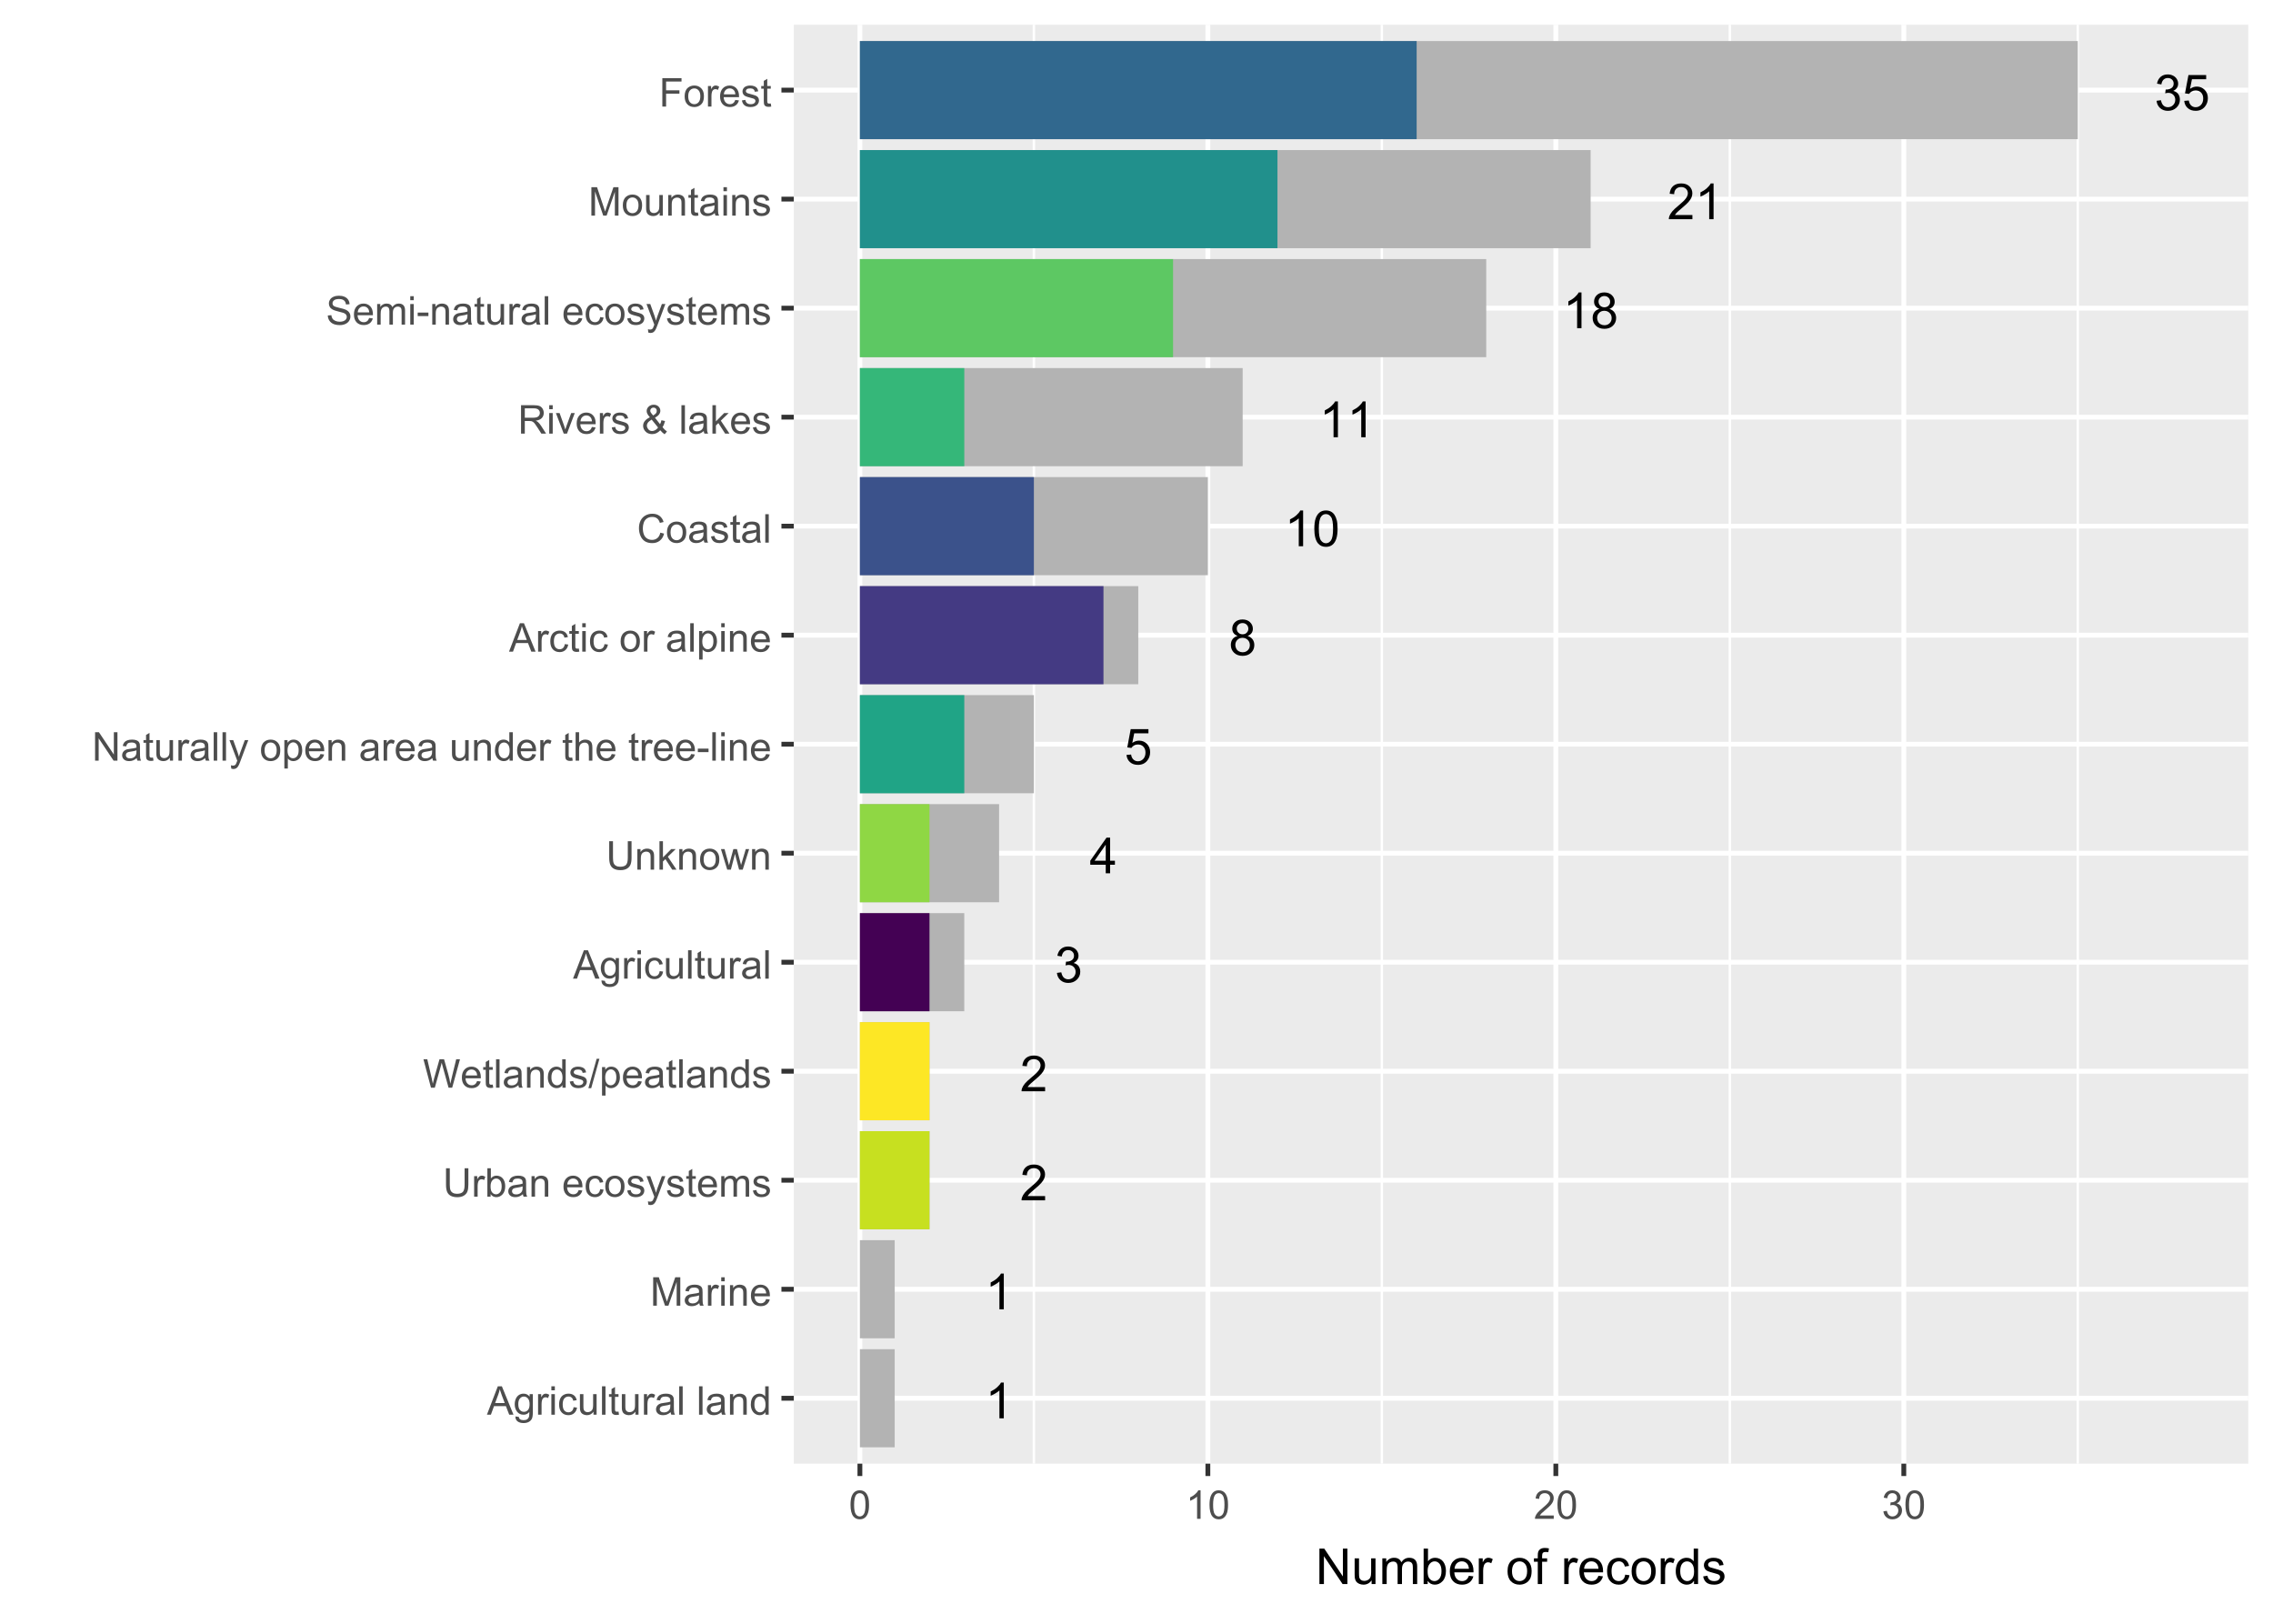 <?xml version="1.0" encoding="UTF-8"?>
<svg xmlns="http://www.w3.org/2000/svg" xmlns:xlink="http://www.w3.org/1999/xlink" width="504" height="360" viewBox="0 0 504 360">
<defs>
<g>
<g id="glyph-0-0">
<path d="M 0.465 -2.086 L 1.434 -2.215 C 1.547 -1.664 1.734 -1.27 2.004 -1.027 C 2.27 -0.785 2.598 -0.664 2.98 -0.664 C 3.438 -0.664 3.824 -0.82 4.137 -1.137 C 4.453 -1.453 4.609 -1.844 4.609 -2.312 C 4.609 -2.758 4.465 -3.125 4.172 -3.414 C 3.883 -3.703 3.512 -3.848 3.062 -3.848 C 2.879 -3.848 2.648 -3.812 2.379 -3.742 L 2.484 -4.594 C 2.551 -4.586 2.602 -4.582 2.641 -4.582 C 3.055 -4.582 3.426 -4.691 3.758 -4.906 C 4.086 -5.121 4.254 -5.453 4.254 -5.902 C 4.254 -6.258 4.133 -6.555 3.891 -6.785 C 3.652 -7.02 3.34 -7.137 2.961 -7.137 C 2.582 -7.137 2.27 -7.02 2.016 -6.781 C 1.766 -6.543 1.602 -6.188 1.531 -5.715 L 0.562 -5.887 C 0.68 -6.535 0.949 -7.039 1.371 -7.398 C 1.789 -7.758 2.312 -7.934 2.938 -7.934 C 3.367 -7.934 3.766 -7.844 4.129 -7.656 C 4.492 -7.473 4.77 -7.219 4.961 -6.898 C 5.152 -6.578 5.25 -6.242 5.25 -5.883 C 5.25 -5.539 5.16 -5.23 4.977 -4.949 C 4.793 -4.668 4.52 -4.445 4.16 -4.281 C 4.629 -4.172 4.992 -3.949 5.25 -3.609 C 5.508 -3.27 5.637 -2.844 5.637 -2.336 C 5.637 -1.645 5.387 -1.059 4.883 -0.578 C 4.379 -0.102 3.746 0.141 2.977 0.141 C 2.281 0.141 1.707 -0.066 1.246 -0.48 C 0.789 -0.895 0.527 -1.43 0.465 -2.086 Z M 0.465 -2.086 "/>
</g>
<g id="glyph-0-1">
<path d="M 4.113 0 L 3.145 0 L 3.145 -6.184 C 2.91 -5.961 2.602 -5.738 2.223 -5.516 C 1.844 -5.293 1.504 -5.125 1.203 -5.012 L 1.203 -5.949 C 1.746 -6.207 2.219 -6.516 2.625 -6.879 C 3.031 -7.242 3.32 -7.594 3.488 -7.934 L 4.113 -7.934 Z M 4.113 0 "/>
</g>
<g id="glyph-0-2">
<path d="M 1.953 -4.285 C 1.551 -4.434 1.25 -4.645 1.055 -4.918 C 0.863 -5.188 0.766 -5.516 0.766 -5.898 C 0.766 -6.473 0.973 -6.957 1.387 -7.348 C 1.797 -7.738 2.348 -7.934 3.035 -7.934 C 3.727 -7.934 4.281 -7.734 4.699 -7.332 C 5.121 -6.934 5.332 -6.445 5.332 -5.871 C 5.332 -5.504 5.234 -5.184 5.043 -4.914 C 4.852 -4.641 4.559 -4.434 4.168 -4.285 C 4.652 -4.129 5.02 -3.871 5.273 -3.52 C 5.527 -3.168 5.656 -2.746 5.656 -2.258 C 5.656 -1.582 5.414 -1.016 4.938 -0.555 C 4.461 -0.094 3.832 0.133 3.051 0.133 C 2.27 0.133 1.641 -0.098 1.164 -0.559 C 0.688 -1.02 0.449 -1.594 0.449 -2.285 C 0.449 -2.801 0.578 -3.23 0.84 -3.578 C 1.098 -3.922 1.469 -4.16 1.953 -4.285 M 1.758 -5.93 C 1.758 -5.555 1.879 -5.25 2.117 -5.012 C 2.359 -4.777 2.672 -4.656 3.055 -4.656 C 3.43 -4.656 3.738 -4.773 3.977 -5.012 C 4.215 -5.246 4.332 -5.535 4.332 -5.875 C 4.332 -6.23 4.211 -6.531 3.965 -6.773 C 3.719 -7.016 3.414 -7.137 3.047 -7.137 C 2.676 -7.137 2.367 -7.02 2.125 -6.781 C 1.879 -6.543 1.758 -6.262 1.758 -5.93 M 1.445 -2.281 C 1.445 -2.004 1.512 -1.734 1.641 -1.477 C 1.773 -1.219 1.969 -1.02 2.227 -0.875 C 2.484 -0.734 2.762 -0.664 3.062 -0.664 C 3.523 -0.664 3.906 -0.812 4.211 -1.109 C 4.512 -1.41 4.664 -1.789 4.664 -2.246 C 4.664 -2.715 4.508 -3.102 4.195 -3.406 C 3.887 -3.711 3.496 -3.863 3.031 -3.863 C 2.574 -3.863 2.195 -3.715 1.895 -3.414 C 1.594 -3.109 1.445 -2.734 1.445 -2.281 Z M 1.445 -2.281 "/>
</g>
<g id="glyph-0-3">
<path d="M 0.457 -3.898 C 0.457 -4.832 0.555 -5.582 0.746 -6.152 C 0.938 -6.723 1.223 -7.164 1.605 -7.473 C 1.984 -7.781 2.461 -7.934 3.035 -7.934 C 3.457 -7.934 3.832 -7.848 4.152 -7.68 C 4.469 -7.508 4.734 -7.262 4.941 -6.941 C 5.152 -6.617 5.316 -6.227 5.434 -5.766 C 5.551 -5.305 5.613 -4.68 5.613 -3.898 C 5.613 -2.969 5.516 -2.223 5.324 -1.652 C 5.137 -1.082 4.852 -0.641 4.473 -0.332 C 4.094 -0.02 3.613 0.133 3.035 0.133 C 2.273 0.133 1.676 -0.137 1.238 -0.684 C 0.719 -1.344 0.457 -2.414 0.457 -3.898 M 1.457 -3.898 C 1.457 -2.602 1.605 -1.738 1.91 -1.309 C 2.215 -0.879 2.59 -0.664 3.035 -0.664 C 3.48 -0.664 3.855 -0.879 4.16 -1.309 C 4.461 -1.742 4.613 -2.605 4.613 -3.898 C 4.613 -5.199 4.461 -6.062 4.16 -6.488 C 3.855 -6.918 3.477 -7.133 3.023 -7.133 C 2.578 -7.133 2.223 -6.941 1.957 -6.566 C 1.621 -6.086 1.457 -5.195 1.457 -3.898 Z M 1.457 -3.898 "/>
</g>
<g id="glyph-0-4">
<path d="M 0.457 -2.07 L 1.477 -2.156 C 1.551 -1.66 1.727 -1.289 2.004 -1.039 C 2.277 -0.789 2.609 -0.664 2.996 -0.664 C 3.465 -0.664 3.859 -0.84 4.184 -1.191 C 4.508 -1.543 4.668 -2.012 4.668 -2.594 C 4.668 -3.145 4.512 -3.582 4.203 -3.902 C 3.891 -4.223 3.484 -4.383 2.98 -4.383 C 2.668 -4.383 2.387 -4.312 2.133 -4.168 C 1.883 -4.027 1.684 -3.844 1.543 -3.617 L 0.629 -3.734 L 1.395 -7.793 L 5.324 -7.793 L 5.324 -6.867 L 2.172 -6.867 L 1.746 -4.742 C 2.223 -5.074 2.719 -5.238 3.238 -5.238 C 3.93 -5.238 4.512 -5 4.984 -4.523 C 5.461 -4.043 5.699 -3.43 5.699 -2.68 C 5.699 -1.965 5.488 -1.348 5.074 -0.824 C 4.566 -0.184 3.875 0.133 2.996 0.133 C 2.277 0.133 1.691 -0.066 1.238 -0.469 C 0.781 -0.871 0.523 -1.406 0.457 -2.07 Z M 0.457 -2.07 "/>
</g>
<g id="glyph-0-5">
<path d="M 5.559 -0.934 L 5.559 0 L 0.336 0 C 0.328 -0.234 0.363 -0.457 0.449 -0.672 C 0.582 -1.031 0.793 -1.379 1.086 -1.727 C 1.379 -2.07 1.801 -2.469 2.355 -2.922 C 3.215 -3.625 3.793 -4.184 4.098 -4.594 C 4.398 -5.008 4.551 -5.395 4.551 -5.762 C 4.551 -6.148 4.41 -6.473 4.137 -6.734 C 3.863 -7 3.504 -7.133 3.062 -7.133 C 2.594 -7.133 2.223 -6.992 1.941 -6.711 C 1.66 -6.43 1.52 -6.043 1.516 -5.547 L 0.516 -5.648 C 0.586 -6.395 0.844 -6.961 1.289 -7.352 C 1.734 -7.738 2.332 -7.934 3.082 -7.934 C 3.84 -7.934 4.441 -7.723 4.883 -7.305 C 5.324 -6.883 5.547 -6.363 5.547 -5.742 C 5.547 -5.426 5.48 -5.113 5.352 -4.809 C 5.223 -4.504 5.008 -4.18 4.707 -3.844 C 4.41 -3.504 3.91 -3.043 3.211 -2.453 C 2.629 -1.965 2.258 -1.633 2.09 -1.457 C 1.926 -1.285 1.789 -1.109 1.684 -0.934 Z M 5.559 -0.934 "/>
</g>
<g id="glyph-0-6">
<path d="M 3.57 0 L 3.57 -1.891 L 0.141 -1.891 L 0.141 -2.781 L 3.746 -7.902 L 4.539 -7.902 L 4.539 -2.781 L 5.605 -2.781 L 5.605 -1.891 L 4.539 -1.891 L 4.539 0 L 3.57 0 M 3.57 -2.781 L 3.57 -6.344 L 1.094 -2.781 Z M 3.57 -2.781 "/>
</g>
<g id="glyph-1-0">
<path d="M -0.012 0 L 2.406 -6.301 L 3.305 -6.301 L 5.883 0 L 4.934 0 L 4.199 -1.906 L 1.562 -1.906 L 0.871 0 L -0.012 0 M 1.805 -2.586 L 3.941 -2.586 L 3.281 -4.332 C 3.082 -4.859 2.934 -5.297 2.836 -5.637 C 2.754 -5.234 2.641 -4.832 2.496 -4.434 Z M 1.805 -2.586 "/>
</g>
<g id="glyph-1-1">
<path d="M 0.438 0.379 L 1.191 0.488 C 1.223 0.723 1.309 0.891 1.453 0.996 C 1.645 1.141 1.906 1.211 2.238 1.211 C 2.598 1.211 2.875 1.141 3.066 0.996 C 3.262 0.855 3.395 0.652 3.465 0.395 C 3.504 0.238 3.523 -0.094 3.52 -0.598 C 3.18 -0.199 2.762 0 2.258 0 C 1.629 0 1.145 -0.227 0.801 -0.68 C 0.457 -1.133 0.285 -1.676 0.285 -2.309 C 0.285 -2.742 0.363 -3.145 0.52 -3.512 C 0.676 -3.879 0.906 -4.164 1.207 -4.367 C 1.504 -4.566 1.855 -4.668 2.262 -4.668 C 2.797 -4.668 3.242 -4.449 3.594 -4.012 L 3.594 -4.562 L 4.305 -4.562 L 4.305 -0.617 C 4.305 0.09 4.234 0.594 4.09 0.891 C 3.945 1.188 3.715 1.422 3.402 1.594 C 3.086 1.766 2.703 1.852 2.242 1.852 C 1.699 1.852 1.258 1.73 0.926 1.484 C 0.59 1.238 0.426 0.871 0.438 0.379 M 1.078 -2.363 C 1.078 -1.766 1.199 -1.328 1.434 -1.055 C 1.672 -0.777 1.973 -0.641 2.328 -0.641 C 2.684 -0.641 2.98 -0.777 3.223 -1.051 C 3.465 -1.324 3.582 -1.754 3.582 -2.336 C 3.582 -2.895 3.461 -3.316 3.211 -3.602 C 2.965 -3.883 2.664 -4.027 2.316 -4.027 C 1.973 -4.027 1.68 -3.887 1.441 -3.605 C 1.199 -3.328 1.078 -2.914 1.078 -2.363 Z M 1.078 -2.363 "/>
</g>
<g id="glyph-1-2">
<path d="M 0.57 0 L 0.57 -4.562 L 1.266 -4.562 L 1.266 -3.871 C 1.445 -4.195 1.609 -4.41 1.758 -4.512 C 1.91 -4.613 2.074 -4.668 2.258 -4.668 C 2.516 -4.668 2.781 -4.582 3.051 -4.418 L 2.785 -3.699 C 2.594 -3.812 2.406 -3.867 2.219 -3.867 C 2.047 -3.867 1.895 -3.816 1.762 -3.715 C 1.629 -3.613 1.531 -3.473 1.473 -3.293 C 1.387 -3.016 1.344 -2.715 1.344 -2.391 L 1.344 0 Z M 0.57 0 "/>
</g>
<g id="glyph-1-3">
<path d="M 0.586 -5.41 L 0.586 -6.301 L 1.359 -6.301 L 1.359 -5.41 L 0.586 -5.41 M 0.586 0 L 0.586 -4.562 L 1.359 -4.562 L 1.359 0 Z M 0.586 0 "/>
</g>
<g id="glyph-1-4">
<path d="M 3.559 -1.672 L 4.32 -1.574 C 4.234 -1.047 4.023 -0.637 3.68 -0.34 C 3.34 -0.047 2.918 0.102 2.418 0.102 C 1.793 0.102 1.293 -0.102 0.914 -0.508 C 0.535 -0.918 0.344 -1.504 0.344 -2.266 C 0.344 -2.758 0.426 -3.188 0.59 -3.559 C 0.754 -3.926 1 -4.203 1.336 -4.391 C 1.668 -4.574 2.031 -4.668 2.422 -4.668 C 2.918 -4.668 3.324 -4.543 3.641 -4.289 C 3.953 -4.039 4.156 -3.684 4.246 -3.223 L 3.492 -3.105 C 3.422 -3.414 3.297 -3.645 3.113 -3.797 C 2.93 -3.953 2.711 -4.031 2.453 -4.031 C 2.062 -4.031 1.746 -3.891 1.504 -3.613 C 1.262 -3.332 1.141 -2.891 1.141 -2.285 C 1.141 -1.672 1.258 -1.227 1.492 -0.949 C 1.727 -0.672 2.031 -0.531 2.41 -0.531 C 2.715 -0.531 2.969 -0.625 3.172 -0.812 C 3.375 -1 3.504 -1.285 3.559 -1.672 Z M 3.559 -1.672 "/>
</g>
<g id="glyph-1-5">
<path d="M 3.57 0 L 3.57 -0.672 C 3.215 -0.156 2.734 0.102 2.121 0.102 C 1.852 0.102 1.602 0.051 1.367 -0.051 C 1.137 -0.156 0.961 -0.285 0.848 -0.441 C 0.734 -0.598 0.656 -0.789 0.609 -1.016 C 0.578 -1.164 0.562 -1.406 0.562 -1.734 L 0.562 -4.562 L 1.336 -4.562 L 1.336 -2.031 C 1.336 -1.629 1.352 -1.355 1.383 -1.215 C 1.434 -1.012 1.535 -0.852 1.691 -0.738 C 1.852 -0.621 2.047 -0.562 2.277 -0.562 C 2.508 -0.562 2.727 -0.621 2.93 -0.742 C 3.133 -0.859 3.277 -1.023 3.363 -1.227 C 3.445 -1.43 3.488 -1.73 3.488 -2.117 L 3.488 -4.562 L 4.262 -4.562 L 4.262 0 Z M 3.57 0 "/>
</g>
<g id="glyph-1-6">
<path d="M 0.562 0 L 0.562 -6.301 L 1.336 -6.301 L 1.336 0 Z M 0.562 0 "/>
</g>
<g id="glyph-1-7">
<path d="M 2.27 -0.691 L 2.379 -0.008 C 2.164 0.039 1.969 0.059 1.797 0.059 C 1.516 0.059 1.297 0.016 1.145 -0.074 C 0.988 -0.16 0.879 -0.277 0.816 -0.422 C 0.754 -0.566 0.723 -0.871 0.723 -1.336 L 0.723 -3.961 L 0.156 -3.961 L 0.156 -4.562 L 0.723 -4.562 L 0.723 -5.695 L 1.492 -6.156 L 1.492 -4.562 L 2.27 -4.562 L 2.27 -3.961 L 1.492 -3.961 L 1.492 -1.293 C 1.492 -1.074 1.504 -0.93 1.531 -0.867 C 1.559 -0.805 1.602 -0.754 1.664 -0.719 C 1.727 -0.68 1.816 -0.66 1.93 -0.66 C 2.016 -0.66 2.129 -0.672 2.27 -0.691 Z M 2.27 -0.691 "/>
</g>
<g id="glyph-1-8">
<path d="M 3.559 -0.562 C 3.27 -0.32 2.996 -0.148 2.73 -0.047 C 2.465 0.055 2.18 0.102 1.879 0.102 C 1.375 0.102 0.992 -0.02 0.723 -0.266 C 0.453 -0.508 0.316 -0.82 0.316 -1.203 C 0.316 -1.426 0.367 -1.629 0.469 -1.816 C 0.57 -2 0.707 -2.148 0.871 -2.262 C 1.035 -2.371 1.219 -2.457 1.426 -2.516 C 1.578 -2.555 1.809 -2.594 2.113 -2.629 C 2.738 -2.703 3.199 -2.793 3.492 -2.895 C 3.496 -3.004 3.496 -3.07 3.496 -3.098 C 3.496 -3.414 3.426 -3.637 3.277 -3.766 C 3.082 -3.938 2.789 -4.027 2.398 -4.027 C 2.035 -4.027 1.766 -3.961 1.594 -3.836 C 1.418 -3.707 1.289 -3.48 1.207 -3.16 L 0.453 -3.262 C 0.52 -3.586 0.633 -3.848 0.789 -4.047 C 0.949 -4.246 1.176 -4.398 1.473 -4.504 C 1.773 -4.613 2.117 -4.668 2.508 -4.668 C 2.898 -4.668 3.215 -4.621 3.461 -4.527 C 3.703 -4.438 3.883 -4.32 3.996 -4.184 C 4.109 -4.043 4.191 -3.867 4.238 -3.656 C 4.262 -3.523 4.273 -3.289 4.273 -2.945 L 4.273 -1.914 C 4.273 -1.191 4.293 -0.738 4.324 -0.547 C 4.359 -0.355 4.422 -0.176 4.52 0 L 3.711 0 C 3.633 -0.16 3.582 -0.348 3.559 -0.562 M 3.492 -2.289 C 3.211 -2.176 2.793 -2.078 2.23 -2 C 1.91 -1.953 1.688 -1.902 1.555 -1.844 C 1.422 -1.785 1.32 -1.703 1.25 -1.594 C 1.18 -1.48 1.145 -1.359 1.145 -1.227 C 1.145 -1.02 1.223 -0.848 1.379 -0.711 C 1.535 -0.57 1.762 -0.504 2.062 -0.504 C 2.359 -0.504 2.625 -0.566 2.859 -0.699 C 3.09 -0.828 3.262 -1.008 3.367 -1.234 C 3.453 -1.406 3.492 -1.664 3.492 -2.008 Z M 3.492 -2.289 "/>
</g>
<g id="glyph-1-9">
</g>
<g id="glyph-1-10">
<path d="M 0.578 0 L 0.578 -4.562 L 1.277 -4.562 L 1.277 -3.914 C 1.609 -4.414 2.094 -4.668 2.727 -4.668 C 3.004 -4.668 3.258 -4.617 3.488 -4.52 C 3.719 -4.418 3.891 -4.289 4.004 -4.129 C 4.121 -3.969 4.199 -3.777 4.246 -3.559 C 4.273 -3.414 4.289 -3.164 4.289 -2.805 L 4.289 0 L 3.516 0 L 3.516 -2.777 C 3.516 -3.09 3.484 -3.328 3.426 -3.484 C 3.363 -3.641 3.258 -3.762 3.105 -3.855 C 2.953 -3.949 2.773 -3.996 2.566 -3.996 C 2.234 -3.996 1.953 -3.891 1.711 -3.684 C 1.473 -3.473 1.352 -3.078 1.352 -2.492 L 1.352 0 Z M 0.578 0 "/>
</g>
<g id="glyph-1-11">
<path d="M 3.539 0 L 3.539 -0.574 C 3.25 -0.125 2.824 0.102 2.266 0.102 C 1.902 0.102 1.566 0.004 1.262 -0.199 C 0.957 -0.398 0.719 -0.68 0.551 -1.039 C 0.383 -1.398 0.301 -1.809 0.301 -2.277 C 0.301 -2.734 0.375 -3.145 0.527 -3.516 C 0.68 -3.887 0.906 -4.172 1.211 -4.371 C 1.516 -4.566 1.855 -4.668 2.23 -4.668 C 2.504 -4.668 2.75 -4.609 2.965 -4.492 C 3.18 -4.375 3.355 -4.227 3.488 -4.039 L 3.488 -6.301 L 4.258 -6.301 L 4.258 0 L 3.539 0 M 1.094 -2.277 C 1.094 -1.691 1.219 -1.258 1.465 -0.969 C 1.711 -0.676 2.004 -0.531 2.336 -0.531 C 2.676 -0.531 2.961 -0.672 3.199 -0.949 C 3.434 -1.223 3.555 -1.645 3.555 -2.211 C 3.555 -2.836 3.434 -3.297 3.191 -3.59 C 2.953 -3.879 2.656 -4.027 2.305 -4.027 C 1.961 -4.027 1.672 -3.887 1.441 -3.605 C 1.211 -3.324 1.094 -2.883 1.094 -2.277 Z M 1.094 -2.277 "/>
</g>
<g id="glyph-1-12">
<path d="M 0.652 0 L 0.652 -6.301 L 1.906 -6.301 L 3.398 -1.84 C 3.535 -1.422 3.637 -1.113 3.699 -0.906 C 3.77 -1.137 3.883 -1.473 4.035 -1.918 L 5.543 -6.301 L 6.664 -6.301 L 6.664 0 L 5.859 0 L 5.859 -5.273 L 4.031 0 L 3.277 0 L 1.457 -5.363 L 1.457 0 Z M 0.652 0 "/>
</g>
<g id="glyph-1-13">
<path d="M 3.703 -1.469 L 4.504 -1.371 C 4.379 -0.902 4.145 -0.543 3.805 -0.285 C 3.461 -0.027 3.027 0.102 2.496 0.102 C 1.828 0.102 1.301 -0.102 0.91 -0.512 C 0.52 -0.926 0.32 -1.5 0.32 -2.242 C 0.32 -3.012 0.52 -3.605 0.914 -4.031 C 1.312 -4.453 1.824 -4.668 2.453 -4.668 C 3.062 -4.668 3.562 -4.457 3.949 -4.043 C 4.336 -3.629 4.527 -3.043 4.527 -2.289 C 4.527 -2.246 4.527 -2.176 4.523 -2.086 L 1.121 -2.086 C 1.148 -1.582 1.293 -1.199 1.547 -0.934 C 1.801 -0.664 2.121 -0.531 2.5 -0.531 C 2.785 -0.531 3.027 -0.605 3.227 -0.758 C 3.426 -0.906 3.586 -1.145 3.703 -1.469 M 1.164 -2.719 L 3.711 -2.719 C 3.68 -3.105 3.582 -3.391 3.422 -3.582 C 3.176 -3.883 2.855 -4.031 2.461 -4.031 C 2.105 -4.031 1.809 -3.91 1.566 -3.676 C 1.324 -3.438 1.191 -3.117 1.164 -2.719 Z M 1.164 -2.719 "/>
</g>
<g id="glyph-1-14">
<path d="M 4.812 -6.301 L 5.645 -6.301 L 5.645 -2.66 C 5.645 -2.027 5.574 -1.523 5.43 -1.152 C 5.289 -0.777 5.031 -0.477 4.656 -0.242 C 4.281 -0.008 3.793 0.109 3.184 0.109 C 2.594 0.109 2.109 0.004 1.734 -0.199 C 1.359 -0.402 1.094 -0.695 0.934 -1.082 C 0.773 -1.465 0.691 -1.992 0.691 -2.66 L 0.691 -6.301 L 1.527 -6.301 L 1.527 -2.664 C 1.527 -2.117 1.578 -1.715 1.68 -1.453 C 1.781 -1.195 1.953 -0.996 2.203 -0.855 C 2.449 -0.715 2.754 -0.645 3.109 -0.645 C 3.723 -0.645 4.16 -0.785 4.422 -1.062 C 4.684 -1.34 4.812 -1.875 4.812 -2.664 Z M 4.812 -6.301 "/>
</g>
<g id="glyph-1-15">
<path d="M 1.293 0 L 0.574 0 L 0.574 -6.301 L 1.348 -6.301 L 1.348 -4.051 C 1.676 -4.461 2.094 -4.668 2.602 -4.668 C 2.879 -4.668 3.145 -4.609 3.398 -4.496 C 3.648 -4.383 3.855 -4.223 4.016 -4.02 C 4.176 -3.816 4.305 -3.566 4.395 -3.277 C 4.488 -2.988 4.531 -2.68 4.531 -2.352 C 4.531 -1.57 4.34 -0.965 3.953 -0.539 C 3.566 -0.109 3.102 0.102 2.562 0.102 C 2.023 0.102 1.602 -0.121 1.293 -0.57 L 1.293 0 M 1.285 -2.316 C 1.285 -1.77 1.359 -1.375 1.508 -1.129 C 1.75 -0.73 2.082 -0.531 2.496 -0.531 C 2.836 -0.531 3.125 -0.68 3.375 -0.973 C 3.621 -1.266 3.742 -1.703 3.742 -2.285 C 3.742 -2.883 3.625 -3.32 3.387 -3.605 C 3.152 -3.891 2.867 -4.031 2.531 -4.031 C 2.191 -4.031 1.902 -3.883 1.656 -3.59 C 1.406 -3.297 1.285 -2.871 1.285 -2.316 Z M 1.285 -2.316 "/>
</g>
<g id="glyph-1-16">
<path d="M 0.293 -2.281 C 0.293 -3.125 0.527 -3.754 0.996 -4.16 C 1.391 -4.496 1.867 -4.668 2.434 -4.668 C 3.059 -4.668 3.57 -4.461 3.969 -4.051 C 4.367 -3.641 4.566 -3.07 4.566 -2.348 C 4.566 -1.758 4.48 -1.297 4.305 -0.961 C 4.129 -0.625 3.871 -0.363 3.535 -0.176 C 3.199 0.012 2.832 0.102 2.434 0.102 C 1.793 0.102 1.277 -0.102 0.883 -0.512 C 0.488 -0.922 0.293 -1.512 0.293 -2.281 M 1.086 -2.281 C 1.086 -1.699 1.215 -1.258 1.469 -0.969 C 1.723 -0.68 2.047 -0.531 2.434 -0.531 C 2.816 -0.531 3.137 -0.68 3.391 -0.973 C 3.645 -1.262 3.773 -1.707 3.773 -2.309 C 3.773 -2.871 3.645 -3.301 3.387 -3.59 C 3.133 -3.879 2.812 -4.027 2.434 -4.027 C 2.047 -4.027 1.723 -3.883 1.469 -3.594 C 1.215 -3.305 1.086 -2.867 1.086 -2.281 Z M 1.086 -2.281 "/>
</g>
<g id="glyph-1-17">
<path d="M 0.27 -1.363 L 1.035 -1.484 C 1.078 -1.176 1.199 -0.941 1.395 -0.777 C 1.59 -0.613 1.863 -0.531 2.219 -0.531 C 2.574 -0.531 2.836 -0.605 3.008 -0.75 C 3.18 -0.895 3.266 -1.062 3.266 -1.258 C 3.266 -1.434 3.191 -1.57 3.039 -1.672 C 2.934 -1.742 2.668 -1.828 2.246 -1.934 C 1.68 -2.078 1.285 -2.199 1.066 -2.305 C 0.848 -2.41 0.684 -2.555 0.57 -2.738 C 0.457 -2.926 0.398 -3.129 0.398 -3.352 C 0.398 -3.555 0.445 -3.742 0.539 -3.918 C 0.633 -4.09 0.758 -4.234 0.918 -4.348 C 1.039 -4.438 1.203 -4.512 1.41 -4.574 C 1.621 -4.637 1.844 -4.668 2.078 -4.668 C 2.438 -4.668 2.754 -4.613 3.023 -4.512 C 3.293 -4.41 3.492 -4.27 3.621 -4.094 C 3.75 -3.918 3.84 -3.68 3.891 -3.387 L 3.133 -3.281 C 3.098 -3.52 3 -3.699 2.832 -3.832 C 2.668 -3.965 2.438 -4.031 2.137 -4.031 C 1.781 -4.031 1.527 -3.973 1.375 -3.855 C 1.223 -3.738 1.148 -3.598 1.148 -3.441 C 1.148 -3.34 1.18 -3.25 1.242 -3.172 C 1.305 -3.09 1.402 -3.02 1.539 -2.965 C 1.617 -2.938 1.844 -2.871 2.223 -2.766 C 2.77 -2.621 3.148 -2.5 3.367 -2.41 C 3.582 -2.316 3.754 -2.18 3.875 -2.004 C 4 -1.824 4.059 -1.605 4.062 -1.34 C 4.059 -1.082 3.984 -0.84 3.836 -0.613 C 3.684 -0.383 3.469 -0.207 3.184 -0.082 C 2.902 0.039 2.578 0.102 2.223 0.102 C 1.629 0.102 1.176 -0.02 0.867 -0.266 C 0.555 -0.512 0.355 -0.879 0.27 -1.363 Z M 0.27 -1.363 "/>
</g>
<g id="glyph-1-18">
<path d="M 0.547 1.758 L 0.461 1.031 C 0.629 1.078 0.777 1.102 0.902 1.102 C 1.074 1.102 1.211 1.07 1.316 1.016 C 1.418 0.957 1.504 0.875 1.57 0.773 C 1.617 0.695 1.695 0.504 1.805 0.199 C 1.82 0.156 1.844 0.09 1.875 0.008 L 0.141 -4.562 L 0.977 -4.562 L 1.926 -1.922 C 2.047 -1.586 2.16 -1.234 2.258 -0.863 C 2.344 -1.219 2.449 -1.566 2.574 -1.902 L 3.551 -4.562 L 4.324 -4.562 L 2.586 0.078 C 2.402 0.578 2.258 0.926 2.152 1.113 C 2.016 1.367 1.859 1.555 1.68 1.672 C 1.504 1.793 1.289 1.852 1.043 1.852 C 0.895 1.852 0.73 1.82 0.547 1.758 Z M 0.547 1.758 "/>
</g>
<g id="glyph-1-19">
<path d="M 0.578 0 L 0.578 -4.562 L 1.273 -4.562 L 1.273 -3.922 C 1.414 -4.148 1.605 -4.328 1.844 -4.461 C 2.082 -4.598 2.352 -4.668 2.656 -4.668 C 2.992 -4.668 3.27 -4.598 3.488 -4.457 C 3.703 -4.316 3.855 -4.121 3.945 -3.867 C 4.305 -4.398 4.773 -4.668 5.355 -4.668 C 5.805 -4.668 6.156 -4.543 6.398 -4.289 C 6.641 -4.039 6.762 -3.652 6.762 -3.133 L 6.762 0 L 5.996 0 L 5.996 -2.875 C 5.996 -3.184 5.969 -3.406 5.918 -3.543 C 5.867 -3.68 5.777 -3.789 5.645 -3.871 C 5.516 -3.953 5.359 -3.996 5.184 -3.996 C 4.859 -3.996 4.594 -3.891 4.383 -3.676 C 4.172 -3.461 4.066 -3.121 4.066 -2.652 L 4.066 0 L 3.293 0 L 3.293 -2.965 C 3.293 -3.309 3.227 -3.566 3.102 -3.738 C 2.977 -3.91 2.77 -3.996 2.484 -3.996 C 2.266 -3.996 2.066 -3.938 1.879 -3.824 C 1.695 -3.711 1.562 -3.543 1.477 -3.32 C 1.395 -3.102 1.352 -2.781 1.352 -2.367 L 1.352 0 Z M 0.578 0 "/>
</g>
<g id="glyph-1-20">
<path d="M 1.777 0 L 0.109 -6.301 L 0.961 -6.301 L 1.922 -2.172 C 2.023 -1.738 2.113 -1.309 2.188 -0.883 C 2.348 -1.555 2.441 -1.941 2.469 -2.047 L 3.668 -6.301 L 4.676 -6.301 L 5.578 -3.109 C 5.805 -2.32 5.969 -1.578 6.066 -0.883 C 6.148 -1.277 6.254 -1.734 6.383 -2.25 L 7.371 -6.301 L 8.207 -6.301 L 6.48 0 L 5.676 0 L 4.348 -4.801 C 4.238 -5.199 4.172 -5.445 4.152 -5.539 C 4.086 -5.25 4.023 -5.004 3.965 -4.801 L 2.629 0 Z M 1.777 0 "/>
</g>
<g id="glyph-1-21">
<path d="M 0 0.109 L 1.828 -6.406 L 2.445 -6.406 L 0.625 0.109 Z M 0 0.109 "/>
</g>
<g id="glyph-1-22">
<path d="M 0.578 1.75 L 0.578 -4.562 L 1.285 -4.562 L 1.285 -3.969 C 1.449 -4.203 1.637 -4.375 1.848 -4.492 C 2.059 -4.609 2.309 -4.668 2.609 -4.668 C 2.996 -4.668 3.34 -4.566 3.641 -4.367 C 3.938 -4.164 4.164 -3.883 4.312 -3.516 C 4.465 -3.152 4.543 -2.75 4.543 -2.316 C 4.543 -1.848 4.457 -1.43 4.289 -1.055 C 4.121 -0.68 3.879 -0.395 3.559 -0.195 C 3.242 0.004 2.906 0.102 2.551 0.102 C 2.293 0.102 2.062 0.047 1.859 -0.059 C 1.652 -0.168 1.484 -0.305 1.352 -0.473 L 1.352 1.75 L 0.578 1.75 M 1.281 -2.258 C 1.281 -1.668 1.398 -1.234 1.637 -0.953 C 1.875 -0.672 2.164 -0.531 2.5 -0.531 C 2.844 -0.531 3.141 -0.68 3.383 -0.969 C 3.629 -1.258 3.75 -1.711 3.75 -2.32 C 3.75 -2.902 3.633 -3.336 3.391 -3.625 C 3.152 -3.914 2.867 -4.059 2.535 -4.062 C 2.207 -4.059 1.914 -3.906 1.66 -3.598 C 1.406 -3.289 1.281 -2.844 1.281 -2.258 Z M 1.281 -2.258 "/>
</g>
<g id="glyph-1-23">
<path d="M 0.586 0 L 0.586 -6.301 L 1.359 -6.301 L 1.359 -2.707 L 3.188 -4.562 L 4.188 -4.562 L 2.445 -2.871 L 4.367 0 L 3.41 0 L 1.902 -2.332 L 1.359 -1.809 L 1.359 0 Z M 0.586 0 "/>
</g>
<g id="glyph-1-24">
<path d="M 1.422 0 L 0.027 -4.562 L 0.824 -4.562 L 1.551 -1.93 L 1.82 -0.949 C 1.832 -1 1.914 -1.312 2.059 -1.891 L 2.785 -4.562 L 3.578 -4.562 L 4.262 -1.918 L 4.492 -1.043 L 4.754 -1.926 L 5.535 -4.562 L 6.285 -4.562 L 4.859 0 L 4.055 0 L 3.332 -2.734 L 3.152 -3.512 L 2.23 0 Z M 1.422 0 "/>
</g>
<g id="glyph-1-25">
<path d="M 0.672 0 L 0.672 -6.301 L 1.527 -6.301 L 4.836 -1.352 L 4.836 -6.301 L 5.633 -6.301 L 5.633 0 L 4.777 0 L 1.469 -4.949 L 1.469 0 Z M 0.672 0 "/>
</g>
<g id="glyph-1-26">
<path d="M 0.578 0 L 0.578 -6.301 L 1.352 -6.301 L 1.352 -4.039 C 1.715 -4.457 2.168 -4.668 2.719 -4.668 C 3.059 -4.668 3.352 -4.602 3.602 -4.465 C 3.852 -4.332 4.027 -4.148 4.137 -3.914 C 4.242 -3.68 4.297 -3.34 4.297 -2.891 L 4.297 0 L 3.523 0 L 3.523 -2.891 C 3.523 -3.277 3.441 -3.559 3.273 -3.734 C 3.105 -3.914 2.867 -4 2.562 -4 C 2.332 -4 2.117 -3.941 1.914 -3.82 C 1.711 -3.703 1.57 -3.543 1.484 -3.34 C 1.398 -3.137 1.352 -2.855 1.352 -2.496 L 1.352 0 Z M 0.578 0 "/>
</g>
<g id="glyph-1-27">
<path d="M 0.281 -1.891 L 0.281 -2.668 L 2.656 -2.668 L 2.656 -1.891 Z M 0.281 -1.891 "/>
</g>
<g id="glyph-1-28">
<path d="M 5.172 -2.207 L 6.008 -2 C 5.832 -1.312 5.52 -0.793 5.062 -0.434 C 4.609 -0.074 4.055 0.109 3.398 0.109 C 2.719 0.109 2.168 -0.031 1.742 -0.309 C 1.316 -0.582 0.992 -0.984 0.77 -1.508 C 0.551 -2.031 0.438 -2.594 0.438 -3.195 C 0.438 -3.852 0.562 -4.426 0.812 -4.914 C 1.066 -5.402 1.422 -5.773 1.883 -6.027 C 2.348 -6.281 2.855 -6.406 3.41 -6.406 C 4.043 -6.406 4.57 -6.246 5 -5.926 C 5.43 -5.605 5.73 -5.152 5.898 -4.57 L 5.078 -4.379 C 4.934 -4.836 4.723 -5.172 4.441 -5.379 C 4.164 -5.59 3.816 -5.695 3.395 -5.695 C 2.91 -5.695 2.504 -5.578 2.18 -5.344 C 1.855 -5.113 1.629 -4.801 1.496 -4.41 C 1.363 -4.02 1.297 -3.617 1.297 -3.203 C 1.297 -2.664 1.375 -2.199 1.531 -1.797 C 1.688 -1.398 1.93 -1.102 2.262 -0.902 C 2.59 -0.703 2.945 -0.605 3.332 -0.605 C 3.797 -0.605 4.191 -0.742 4.516 -1.008 C 4.84 -1.277 5.059 -1.68 5.172 -2.207 Z M 5.172 -2.207 "/>
</g>
<g id="glyph-1-29">
<path d="M 0.691 0 L 0.691 -6.301 L 3.484 -6.301 C 4.047 -6.301 4.473 -6.242 4.766 -6.129 C 5.059 -6.016 5.289 -5.816 5.465 -5.531 C 5.641 -5.242 5.727 -4.926 5.727 -4.582 C 5.727 -4.133 5.582 -3.758 5.293 -3.449 C 5.004 -3.145 4.559 -2.949 3.953 -2.867 C 4.172 -2.762 4.34 -2.656 4.457 -2.551 C 4.699 -2.328 4.93 -2.051 5.148 -1.715 L 6.242 0 L 5.195 0 L 4.359 -1.312 C 4.117 -1.688 3.918 -1.977 3.762 -2.18 C 3.602 -2.379 3.461 -2.52 3.336 -2.602 C 3.211 -2.68 3.086 -2.734 2.957 -2.766 C 2.863 -2.789 2.707 -2.797 2.492 -2.797 L 1.527 -2.797 L 1.527 0 L 0.691 0 M 1.527 -3.52 L 3.316 -3.52 C 3.699 -3.52 3.996 -3.559 4.211 -3.637 C 4.426 -3.715 4.59 -3.844 4.699 -4.016 C 4.812 -4.188 4.867 -4.379 4.867 -4.582 C 4.867 -4.879 4.762 -5.125 4.543 -5.316 C 4.328 -5.508 3.984 -5.602 3.52 -5.602 L 1.527 -5.602 Z M 1.527 -3.52 "/>
</g>
<g id="glyph-1-30">
<path d="M 1.848 0 L 0.113 -4.562 L 0.93 -4.562 L 1.906 -1.832 C 2.016 -1.535 2.109 -1.23 2.199 -0.91 C 2.27 -1.152 2.363 -1.441 2.488 -1.777 L 3.504 -4.562 L 4.297 -4.562 L 2.57 0 Z M 1.848 0 "/>
</g>
<g id="glyph-1-31">
<path d="M 4.18 -0.742 C 3.926 -0.461 3.648 -0.246 3.348 -0.105 C 3.047 0.035 2.723 0.109 2.371 0.109 C 1.727 0.109 1.215 -0.109 0.84 -0.547 C 0.531 -0.902 0.379 -1.297 0.379 -1.734 C 0.379 -2.125 0.504 -2.477 0.754 -2.789 C 1.004 -3.105 1.379 -3.379 1.879 -3.617 C 1.594 -3.945 1.406 -4.211 1.312 -4.414 C 1.215 -4.617 1.168 -4.812 1.168 -5 C 1.168 -5.379 1.316 -5.707 1.613 -5.988 C 1.91 -6.266 2.281 -6.406 2.734 -6.406 C 3.164 -6.406 3.516 -6.273 3.789 -6.012 C 4.062 -5.746 4.199 -5.43 4.199 -5.062 C 4.199 -4.465 3.801 -3.953 3.008 -3.527 L 4.137 -2.09 C 4.266 -2.34 4.367 -2.633 4.438 -2.965 L 5.242 -2.793 C 5.105 -2.242 4.918 -1.789 4.684 -1.434 C 4.973 -1.051 5.301 -0.73 5.668 -0.469 L 5.148 0.145 C 4.836 -0.055 4.512 -0.352 4.18 -0.742 M 2.609 -4.027 C 2.945 -4.223 3.16 -4.398 3.258 -4.547 C 3.359 -4.695 3.406 -4.859 3.406 -5.039 C 3.406 -5.254 3.34 -5.43 3.203 -5.566 C 3.066 -5.703 2.898 -5.77 2.695 -5.77 C 2.484 -5.77 2.312 -5.703 2.172 -5.57 C 2.031 -5.434 1.965 -5.27 1.965 -5.074 C 1.965 -4.977 1.988 -4.875 2.039 -4.766 C 2.09 -4.66 2.164 -4.547 2.266 -4.426 L 2.609 -4.027 M 3.695 -1.352 L 2.277 -3.109 C 1.859 -2.863 1.578 -2.629 1.43 -2.418 C 1.285 -2.203 1.211 -1.992 1.211 -1.785 C 1.211 -1.527 1.312 -1.262 1.516 -0.988 C 1.719 -0.715 2.008 -0.574 2.379 -0.574 C 2.613 -0.574 2.852 -0.648 3.102 -0.793 C 3.348 -0.938 3.547 -1.125 3.695 -1.352 Z M 3.695 -1.352 "/>
</g>
<g id="glyph-1-32">
<path d="M 0.395 -2.023 L 1.18 -2.094 C 1.219 -1.777 1.305 -1.52 1.441 -1.316 C 1.578 -1.113 1.789 -0.953 2.074 -0.828 C 2.363 -0.703 2.684 -0.641 3.043 -0.641 C 3.359 -0.641 3.641 -0.688 3.883 -0.781 C 4.129 -0.875 4.309 -1.008 4.43 -1.172 C 4.547 -1.336 4.605 -1.516 4.605 -1.711 C 4.605 -1.906 4.551 -2.082 4.434 -2.227 C 4.32 -2.375 4.129 -2.5 3.867 -2.602 C 3.699 -2.664 3.324 -2.77 2.746 -2.906 C 2.168 -3.047 1.762 -3.176 1.531 -3.301 C 1.23 -3.457 1.004 -3.652 0.855 -3.887 C 0.711 -4.121 0.637 -4.383 0.637 -4.672 C 0.637 -4.988 0.727 -5.285 0.906 -5.562 C 1.086 -5.84 1.352 -6.047 1.699 -6.191 C 2.043 -6.336 2.43 -6.406 2.852 -6.406 C 3.32 -6.406 3.73 -6.332 4.09 -6.18 C 4.445 -6.031 4.719 -5.809 4.91 -5.516 C 5.102 -5.227 5.207 -4.895 5.219 -4.523 L 4.422 -4.465 C 4.379 -4.863 4.234 -5.164 3.984 -5.367 C 3.738 -5.57 3.371 -5.672 2.887 -5.672 C 2.383 -5.672 2.016 -5.578 1.785 -5.395 C 1.555 -5.211 1.441 -4.988 1.441 -4.727 C 1.441 -4.5 1.52 -4.312 1.684 -4.168 C 1.844 -4.023 2.266 -3.871 2.941 -3.719 C 3.617 -3.566 4.082 -3.434 4.336 -3.316 C 4.703 -3.148 4.973 -2.934 5.148 -2.676 C 5.324 -2.414 5.41 -2.117 5.41 -1.777 C 5.41 -1.445 5.312 -1.129 5.121 -0.832 C 4.93 -0.535 4.652 -0.305 4.293 -0.141 C 3.934 0.023 3.531 0.109 3.082 0.109 C 2.512 0.109 2.031 0.023 1.648 -0.141 C 1.262 -0.309 0.961 -0.559 0.742 -0.891 C 0.523 -1.227 0.406 -1.602 0.395 -2.023 Z M 0.395 -2.023 "/>
</g>
<g id="glyph-1-33">
<path d="M 0.723 0 L 0.723 -6.301 L 4.973 -6.301 L 4.973 -5.555 L 1.555 -5.555 L 1.555 -3.605 L 4.512 -3.605 L 4.512 -2.863 L 1.555 -2.863 L 1.555 0 Z M 0.723 0 "/>
</g>
<g id="glyph-1-34">
<path d="M 0.367 -3.105 C 0.367 -3.852 0.441 -4.449 0.594 -4.906 C 0.75 -5.359 0.977 -5.711 1.277 -5.957 C 1.582 -6.203 1.961 -6.324 2.418 -6.324 C 2.758 -6.324 3.055 -6.258 3.309 -6.121 C 3.562 -5.984 3.773 -5.789 3.941 -5.531 C 4.105 -5.277 4.238 -4.965 4.332 -4.594 C 4.426 -4.227 4.473 -3.73 4.473 -3.105 C 4.473 -2.367 4.398 -1.77 4.246 -1.316 C 4.094 -0.863 3.867 -0.512 3.562 -0.266 C 3.262 -0.016 2.879 0.109 2.418 0.109 C 1.812 0.109 1.336 -0.109 0.988 -0.547 C 0.574 -1.07 0.367 -1.922 0.367 -3.105 M 1.16 -3.105 C 1.16 -2.074 1.281 -1.383 1.523 -1.043 C 1.766 -0.699 2.062 -0.527 2.418 -0.527 C 2.773 -0.527 3.074 -0.699 3.316 -1.043 C 3.559 -1.387 3.68 -2.074 3.68 -3.105 C 3.68 -4.145 3.559 -4.832 3.316 -5.172 C 3.074 -5.516 2.773 -5.684 2.41 -5.684 C 2.055 -5.684 1.773 -5.535 1.559 -5.234 C 1.293 -4.852 1.16 -4.141 1.16 -3.105 Z M 1.16 -3.105 "/>
</g>
<g id="glyph-1-35">
<path d="M 3.277 0 L 2.504 0 L 2.504 -4.93 C 2.32 -4.75 2.074 -4.574 1.773 -4.395 C 1.469 -4.219 1.199 -4.086 0.957 -3.996 L 0.957 -4.742 C 1.391 -4.945 1.77 -5.195 2.094 -5.484 C 2.418 -5.773 2.645 -6.055 2.781 -6.324 L 3.277 -6.324 Z M 3.277 0 "/>
</g>
<g id="glyph-1-36">
<path d="M 4.43 -0.742 L 4.43 0 L 0.266 0 C 0.262 -0.188 0.289 -0.367 0.355 -0.539 C 0.461 -0.82 0.633 -1.102 0.867 -1.375 C 1.098 -1.648 1.438 -1.969 1.879 -2.328 C 2.562 -2.891 3.023 -3.336 3.266 -3.664 C 3.508 -3.992 3.625 -4.301 3.625 -4.594 C 3.625 -4.898 3.516 -5.16 3.297 -5.367 C 3.078 -5.578 2.793 -5.684 2.441 -5.684 C 2.066 -5.684 1.77 -5.574 1.547 -5.352 C 1.324 -5.125 1.211 -4.816 1.207 -4.422 L 0.414 -4.504 C 0.469 -5.098 0.672 -5.547 1.027 -5.859 C 1.383 -6.168 1.859 -6.324 2.457 -6.324 C 3.062 -6.324 3.539 -6.156 3.895 -5.824 C 4.246 -5.488 4.422 -5.07 4.422 -4.578 C 4.422 -4.324 4.371 -4.078 4.266 -3.832 C 4.164 -3.59 3.992 -3.332 3.754 -3.062 C 3.516 -2.793 3.117 -2.426 2.562 -1.957 C 2.098 -1.566 1.801 -1.301 1.668 -1.164 C 1.535 -1.023 1.426 -0.883 1.34 -0.742 Z M 4.43 -0.742 "/>
</g>
<g id="glyph-1-37">
<path d="M 0.371 -1.664 L 1.145 -1.766 C 1.23 -1.328 1.383 -1.012 1.598 -0.82 C 1.809 -0.625 2.07 -0.527 2.375 -0.527 C 2.738 -0.527 3.047 -0.656 3.297 -0.906 C 3.547 -1.16 3.672 -1.473 3.676 -1.844 C 3.672 -2.199 3.559 -2.492 3.324 -2.723 C 3.094 -2.953 2.797 -3.066 2.441 -3.066 C 2.293 -3.066 2.113 -3.039 1.895 -2.98 L 1.98 -3.66 C 2.031 -3.656 2.074 -3.652 2.105 -3.652 C 2.434 -3.652 2.73 -3.738 2.996 -3.91 C 3.258 -4.082 3.391 -4.348 3.391 -4.703 C 3.391 -4.988 3.293 -5.223 3.102 -5.41 C 2.91 -5.598 2.664 -5.688 2.359 -5.688 C 2.059 -5.688 1.809 -5.594 1.605 -5.406 C 1.406 -5.215 1.277 -4.934 1.219 -4.555 L 0.445 -4.691 C 0.543 -5.211 0.758 -5.613 1.09 -5.898 C 1.426 -6.184 1.844 -6.324 2.344 -6.324 C 2.688 -6.324 3.004 -6.25 3.293 -6.105 C 3.582 -5.957 3.801 -5.754 3.957 -5.5 C 4.109 -5.246 4.184 -4.973 4.184 -4.688 C 4.184 -4.414 4.113 -4.168 3.965 -3.945 C 3.82 -3.723 3.605 -3.543 3.316 -3.41 C 3.691 -3.324 3.98 -3.148 4.184 -2.875 C 4.391 -2.605 4.496 -2.266 4.496 -1.859 C 4.496 -1.312 4.293 -0.844 3.895 -0.461 C 3.492 -0.078 2.984 0.113 2.371 0.113 C 1.82 0.113 1.359 -0.055 0.996 -0.383 C 0.629 -0.711 0.422 -1.141 0.371 -1.664 Z M 0.371 -1.664 "/>
</g>
<g id="glyph-2-0">
<path d="M 0.836 0 L 0.836 -7.875 L 1.906 -7.875 L 6.043 -1.691 L 6.043 -7.875 L 7.043 -7.875 L 7.043 0 L 5.973 0 L 1.836 -6.188 L 1.836 0 Z M 0.836 0 "/>
</g>
<g id="glyph-2-1">
<path d="M 4.465 0 L 4.465 -0.836 C 4.02 -0.195 3.414 0.129 2.652 0.129 C 2.316 0.129 2.004 0.062 1.711 -0.062 C 1.418 -0.195 1.203 -0.355 1.062 -0.551 C 0.918 -0.746 0.82 -0.984 0.762 -1.266 C 0.723 -1.457 0.703 -1.758 0.703 -2.172 L 0.703 -5.703 L 1.672 -5.703 L 1.672 -2.539 C 1.672 -2.035 1.691 -1.695 1.73 -1.52 C 1.789 -1.266 1.918 -1.066 2.117 -0.922 C 2.312 -0.777 2.555 -0.703 2.848 -0.703 C 3.137 -0.703 3.41 -0.777 3.664 -0.926 C 3.918 -1.074 4.098 -1.277 4.203 -1.535 C 4.309 -1.789 4.359 -2.16 4.359 -2.648 L 4.359 -5.703 L 5.328 -5.703 L 5.328 0 Z M 4.465 0 "/>
</g>
<g id="glyph-2-2">
<path d="M 0.727 0 L 0.727 -5.703 L 1.59 -5.703 L 1.59 -4.902 C 1.77 -5.184 2.008 -5.406 2.305 -5.578 C 2.602 -5.746 2.941 -5.832 3.32 -5.832 C 3.742 -5.832 4.09 -5.746 4.359 -5.57 C 4.629 -5.395 4.82 -5.148 4.93 -4.836 C 5.383 -5.5 5.969 -5.832 6.691 -5.832 C 7.258 -5.832 7.691 -5.676 7.996 -5.363 C 8.301 -5.051 8.453 -4.566 8.453 -3.914 L 8.453 0 L 7.492 0 L 7.492 -3.594 C 7.492 -3.98 7.461 -4.258 7.398 -4.43 C 7.336 -4.598 7.223 -4.734 7.059 -4.84 C 6.895 -4.941 6.699 -4.996 6.477 -4.996 C 6.078 -4.996 5.742 -4.863 5.477 -4.594 C 5.215 -4.328 5.082 -3.902 5.082 -3.312 L 5.082 0 L 4.113 0 L 4.113 -3.707 C 4.113 -4.137 4.035 -4.457 3.879 -4.672 C 3.719 -4.887 3.461 -4.996 3.105 -4.996 C 2.832 -4.996 2.582 -4.922 2.352 -4.781 C 2.117 -4.637 1.953 -4.426 1.848 -4.152 C 1.742 -3.875 1.691 -3.48 1.691 -2.961 L 1.691 0 Z M 0.727 0 "/>
</g>
<g id="glyph-2-3">
<path d="M 1.617 0 L 0.719 0 L 0.719 -7.875 L 1.688 -7.875 L 1.688 -5.066 C 2.094 -5.578 2.617 -5.832 3.25 -5.832 C 3.602 -5.832 3.934 -5.762 4.246 -5.621 C 4.559 -5.48 4.816 -5.281 5.02 -5.023 C 5.223 -4.77 5.379 -4.461 5.496 -4.098 C 5.609 -3.738 5.668 -3.352 5.668 -2.938 C 5.668 -1.961 5.426 -1.203 4.941 -0.672 C 4.457 -0.137 3.879 0.129 3.203 0.129 C 2.527 0.129 2 -0.152 1.617 -0.715 L 1.617 0 M 1.605 -2.895 C 1.605 -2.211 1.699 -1.719 1.887 -1.414 C 2.191 -0.914 2.602 -0.664 3.121 -0.664 C 3.543 -0.664 3.91 -0.848 4.215 -1.215 C 4.523 -1.582 4.68 -2.129 4.68 -2.859 C 4.68 -3.602 4.531 -4.152 4.234 -4.508 C 3.941 -4.859 3.582 -5.039 3.164 -5.039 C 2.742 -5.039 2.375 -4.855 2.066 -4.488 C 1.762 -4.121 1.605 -3.59 1.605 -2.895 Z M 1.605 -2.895 "/>
</g>
<g id="glyph-2-4">
<path d="M 4.629 -1.836 L 5.629 -1.715 C 5.473 -1.129 5.18 -0.676 4.754 -0.355 C 4.328 -0.031 3.781 0.129 3.121 0.129 C 2.285 0.129 1.625 -0.129 1.137 -0.641 C 0.648 -1.156 0.402 -1.875 0.402 -2.805 C 0.402 -3.762 0.648 -4.508 1.145 -5.039 C 1.637 -5.566 2.277 -5.832 3.066 -5.832 C 3.828 -5.832 4.453 -5.574 4.938 -5.055 C 5.418 -4.535 5.66 -3.805 5.66 -2.863 C 5.66 -2.805 5.66 -2.719 5.656 -2.605 L 1.402 -2.605 C 1.438 -1.977 1.613 -1.5 1.934 -1.164 C 2.254 -0.832 2.648 -0.664 3.125 -0.664 C 3.48 -0.664 3.781 -0.758 4.035 -0.945 C 4.285 -1.133 4.484 -1.43 4.629 -1.836 M 1.457 -3.398 L 4.641 -3.398 C 4.598 -3.879 4.477 -4.238 4.273 -4.48 C 3.969 -4.852 3.566 -5.039 3.078 -5.039 C 2.633 -5.039 2.262 -4.891 1.957 -4.594 C 1.656 -4.297 1.488 -3.898 1.457 -3.398 Z M 1.457 -3.398 "/>
</g>
<g id="glyph-2-5">
<path d="M 0.715 0 L 0.715 -5.703 L 1.586 -5.703 L 1.586 -4.84 C 1.805 -5.242 2.012 -5.512 2.199 -5.641 C 2.387 -5.77 2.594 -5.832 2.82 -5.832 C 3.145 -5.832 3.477 -5.73 3.812 -5.523 L 3.48 -4.625 C 3.242 -4.766 3.008 -4.832 2.773 -4.836 C 2.559 -4.832 2.371 -4.77 2.203 -4.645 C 2.035 -4.516 1.914 -4.34 1.844 -4.113 C 1.734 -3.77 1.68 -3.395 1.68 -2.984 L 1.68 0 Z M 0.715 0 "/>
</g>
<g id="glyph-2-6">
</g>
<g id="glyph-2-7">
<path d="M 0.367 -2.852 C 0.367 -3.91 0.66 -4.691 1.246 -5.199 C 1.738 -5.621 2.336 -5.832 3.039 -5.832 C 3.824 -5.832 4.465 -5.574 4.961 -5.062 C 5.461 -4.547 5.711 -3.84 5.711 -2.934 C 5.711 -2.199 5.598 -1.621 5.379 -1.199 C 5.16 -0.781 4.84 -0.453 4.418 -0.219 C 3.996 0.012 3.539 0.129 3.039 0.129 C 2.242 0.129 1.598 -0.129 1.105 -0.641 C 0.613 -1.152 0.367 -1.891 0.367 -2.852 M 1.359 -2.852 C 1.359 -2.121 1.52 -1.574 1.836 -1.211 C 2.156 -0.848 2.555 -0.664 3.039 -0.664 C 3.52 -0.664 3.918 -0.848 4.238 -1.215 C 4.555 -1.578 4.715 -2.137 4.715 -2.883 C 4.715 -3.59 4.555 -4.125 4.234 -4.488 C 3.914 -4.852 3.516 -5.031 3.039 -5.031 C 2.555 -5.031 2.156 -4.852 1.836 -4.492 C 1.52 -4.129 1.359 -3.582 1.359 -2.852 Z M 1.359 -2.852 "/>
</g>
<g id="glyph-2-8">
<path d="M 0.957 0 L 0.957 -4.953 L 0.102 -4.953 L 0.102 -5.703 L 0.957 -5.703 L 0.957 -6.312 C 0.957 -6.695 0.988 -6.98 1.059 -7.164 C 1.152 -7.414 1.316 -7.617 1.551 -7.773 C 1.785 -7.93 2.113 -8.008 2.535 -8.008 C 2.809 -8.008 3.109 -7.977 3.438 -7.91 L 3.293 -7.07 C 3.094 -7.105 2.902 -7.121 2.723 -7.121 C 2.43 -7.121 2.223 -7.059 2.102 -6.934 C 1.977 -6.809 1.918 -6.574 1.918 -6.23 L 1.918 -5.703 L 3.031 -5.703 L 3.031 -4.953 L 1.918 -4.953 L 1.918 0 Z M 0.957 0 "/>
</g>
<g id="glyph-2-9">
<path d="M 4.445 -2.09 L 5.398 -1.965 C 5.293 -1.312 5.027 -0.797 4.602 -0.426 C 4.172 -0.055 3.648 0.129 3.023 0.129 C 2.242 0.129 1.617 -0.125 1.141 -0.637 C 0.668 -1.148 0.43 -1.879 0.43 -2.832 C 0.43 -3.445 0.531 -3.984 0.734 -4.445 C 0.941 -4.91 1.25 -5.254 1.668 -5.488 C 2.086 -5.719 2.539 -5.832 3.031 -5.832 C 3.648 -5.832 4.156 -5.676 4.551 -5.363 C 4.941 -5.051 5.195 -4.605 5.305 -4.027 L 4.367 -3.883 C 4.277 -4.266 4.117 -4.555 3.891 -4.75 C 3.664 -4.941 3.391 -5.039 3.066 -5.039 C 2.578 -5.039 2.184 -4.863 1.879 -4.516 C 1.574 -4.164 1.422 -3.613 1.422 -2.859 C 1.422 -2.09 1.57 -1.535 1.863 -1.188 C 2.156 -0.84 2.539 -0.664 3.012 -0.664 C 3.395 -0.664 3.711 -0.781 3.965 -1.016 C 4.219 -1.246 4.379 -1.605 4.445 -2.09 Z M 4.445 -2.09 "/>
</g>
<g id="glyph-2-10">
<path d="M 4.426 0 L 4.426 -0.719 C 4.062 -0.152 3.531 0.129 2.832 0.129 C 2.375 0.129 1.957 0.004 1.578 -0.246 C 1.195 -0.496 0.898 -0.848 0.691 -1.297 C 0.48 -1.746 0.375 -2.262 0.375 -2.848 C 0.375 -3.414 0.473 -3.934 0.66 -4.395 C 0.852 -4.859 1.137 -5.215 1.516 -5.461 C 1.895 -5.711 2.32 -5.832 2.789 -5.832 C 3.133 -5.832 3.438 -5.762 3.707 -5.617 C 3.977 -5.469 4.191 -5.281 4.359 -5.047 L 4.359 -7.875 L 5.324 -7.875 L 5.324 0 L 4.426 0 M 1.371 -2.848 C 1.371 -2.117 1.523 -1.57 1.832 -1.207 C 2.141 -0.848 2.504 -0.664 2.922 -0.664 C 3.344 -0.664 3.703 -0.84 4 -1.184 C 4.293 -1.531 4.441 -2.059 4.441 -2.766 C 4.441 -3.547 4.293 -4.121 3.992 -4.484 C 3.691 -4.852 3.32 -5.031 2.879 -5.031 C 2.449 -5.031 2.09 -4.855 1.801 -4.508 C 1.516 -4.156 1.371 -3.602 1.371 -2.848 Z M 1.371 -2.848 "/>
</g>
<g id="glyph-2-11">
<path d="M 0.34 -1.703 L 1.293 -1.852 C 1.348 -1.469 1.496 -1.176 1.742 -0.973 C 1.988 -0.77 2.332 -0.664 2.773 -0.664 C 3.215 -0.664 3.547 -0.758 3.758 -0.938 C 3.977 -1.117 4.082 -1.332 4.082 -1.574 C 4.082 -1.793 3.988 -1.965 3.797 -2.09 C 3.664 -2.176 3.336 -2.285 2.809 -2.418 C 2.102 -2.598 1.609 -2.75 1.336 -2.883 C 1.062 -3.012 0.852 -3.191 0.711 -3.426 C 0.57 -3.656 0.5 -3.91 0.5 -4.188 C 0.5 -4.445 0.559 -4.68 0.676 -4.895 C 0.789 -5.113 0.949 -5.293 1.148 -5.438 C 1.301 -5.547 1.504 -5.641 1.766 -5.719 C 2.023 -5.793 2.301 -5.832 2.602 -5.832 C 3.047 -5.832 3.441 -5.77 3.777 -5.641 C 4.117 -5.512 4.367 -5.336 4.527 -5.117 C 4.688 -4.895 4.801 -4.602 4.859 -4.234 L 3.914 -4.102 C 3.871 -4.398 3.75 -4.625 3.543 -4.789 C 3.336 -4.957 3.047 -5.039 2.668 -5.039 C 2.227 -5.039 1.91 -4.965 1.719 -4.816 C 1.527 -4.672 1.434 -4.5 1.434 -4.301 C 1.434 -4.176 1.473 -4.062 1.551 -3.965 C 1.633 -3.859 1.754 -3.773 1.922 -3.707 C 2.02 -3.672 2.305 -3.586 2.777 -3.461 C 3.461 -3.277 3.938 -3.125 4.207 -3.012 C 4.48 -2.895 4.691 -2.727 4.844 -2.504 C 5 -2.281 5.074 -2.004 5.074 -1.676 C 5.074 -1.352 4.98 -1.051 4.793 -0.766 C 4.605 -0.48 4.336 -0.262 3.98 -0.105 C 3.625 0.051 3.223 0.129 2.777 0.129 C 2.035 0.129 1.473 -0.023 1.082 -0.332 C 0.695 -0.641 0.445 -1.098 0.34 -1.703 Z M 0.34 -1.703 "/>
</g>
</g>
<clipPath id="clip-0">
<path clip-rule="nonzero" d="M 176.008 5.48 L 498.52 5.48 L 498.52 324.512 L 176.008 324.512 Z M 176.008 5.48 "/>
</clipPath>
<clipPath id="clip-1">
<path clip-rule="nonzero" d="M 228 5.48 L 230 5.48 L 230 324.512 L 228 324.512 Z M 228 5.48 "/>
</clipPath>
<clipPath id="clip-2">
<path clip-rule="nonzero" d="M 306 5.48 L 307 5.48 L 307 324.512 L 306 324.512 Z M 306 5.48 "/>
</clipPath>
<clipPath id="clip-3">
<path clip-rule="nonzero" d="M 383 5.48 L 384 5.48 L 384 324.512 L 383 324.512 Z M 383 5.48 "/>
</clipPath>
<clipPath id="clip-4">
<path clip-rule="nonzero" d="M 460 5.48 L 461 5.48 L 461 324.512 L 460 324.512 Z M 460 5.48 "/>
</clipPath>
<clipPath id="clip-5">
<path clip-rule="nonzero" d="M 176.008 309 L 498.52 309 L 498.52 311 L 176.008 311 Z M 176.008 309 "/>
</clipPath>
<clipPath id="clip-6">
<path clip-rule="nonzero" d="M 176.008 285 L 498.52 285 L 498.52 287 L 176.008 287 Z M 176.008 285 "/>
</clipPath>
<clipPath id="clip-7">
<path clip-rule="nonzero" d="M 176.008 261 L 498.52 261 L 498.52 263 L 176.008 263 Z M 176.008 261 "/>
</clipPath>
<clipPath id="clip-8">
<path clip-rule="nonzero" d="M 176.008 236 L 498.52 236 L 498.52 239 L 176.008 239 Z M 176.008 236 "/>
</clipPath>
<clipPath id="clip-9">
<path clip-rule="nonzero" d="M 176.008 212 L 498.52 212 L 498.52 214 L 176.008 214 Z M 176.008 212 "/>
</clipPath>
<clipPath id="clip-10">
<path clip-rule="nonzero" d="M 176.008 188 L 498.52 188 L 498.52 190 L 176.008 190 Z M 176.008 188 "/>
</clipPath>
<clipPath id="clip-11">
<path clip-rule="nonzero" d="M 176.008 164 L 498.52 164 L 498.52 166 L 176.008 166 Z M 176.008 164 "/>
</clipPath>
<clipPath id="clip-12">
<path clip-rule="nonzero" d="M 176.008 140 L 498.52 140 L 498.52 142 L 176.008 142 Z M 176.008 140 "/>
</clipPath>
<clipPath id="clip-13">
<path clip-rule="nonzero" d="M 176.008 116 L 498.52 116 L 498.52 118 L 176.008 118 Z M 176.008 116 "/>
</clipPath>
<clipPath id="clip-14">
<path clip-rule="nonzero" d="M 176.008 91 L 498.52 91 L 498.52 94 L 176.008 94 Z M 176.008 91 "/>
</clipPath>
<clipPath id="clip-15">
<path clip-rule="nonzero" d="M 176.008 67 L 498.52 67 L 498.52 69 L 176.008 69 Z M 176.008 67 "/>
</clipPath>
<clipPath id="clip-16">
<path clip-rule="nonzero" d="M 176.008 43 L 498.52 43 L 498.52 45 L 176.008 45 Z M 176.008 43 "/>
</clipPath>
<clipPath id="clip-17">
<path clip-rule="nonzero" d="M 176.008 19 L 498.52 19 L 498.52 21 L 176.008 21 Z M 176.008 19 "/>
</clipPath>
<clipPath id="clip-18">
<path clip-rule="nonzero" d="M 190 5.48 L 192 5.48 L 192 324.512 L 190 324.512 Z M 190 5.48 "/>
</clipPath>
<clipPath id="clip-19">
<path clip-rule="nonzero" d="M 267 5.48 L 269 5.48 L 269 324.512 L 267 324.512 Z M 267 5.48 "/>
</clipPath>
<clipPath id="clip-20">
<path clip-rule="nonzero" d="M 344 5.48 L 346 5.48 L 346 324.512 L 344 324.512 Z M 344 5.48 "/>
</clipPath>
<clipPath id="clip-21">
<path clip-rule="nonzero" d="M 421 5.48 L 423 5.48 L 423 324.512 L 421 324.512 Z M 421 5.48 "/>
</clipPath>
</defs>
<rect x="-50.4" y="-36" width="604.8" height="432" fill="rgb(100%, 100%, 100%)" fill-opacity="1"/>
<rect x="-50.4" y="-36" width="604.8" height="432" fill="rgb(100%, 100%, 100%)" fill-opacity="1"/>
<path fill="none" stroke-width="1.067" stroke-linecap="round" stroke-linejoin="round" stroke="rgb(100%, 100%, 100%)" stroke-opacity="1" stroke-miterlimit="10" d="M 0 360 L 504 360 L 504 0 L 0 0 Z M 0 360 "/>
<g clip-path="url(#clip-0)">
<path fill-rule="nonzero" fill="rgb(92.157%, 92.157%, 92.157%)" fill-opacity="1" d="M 176.008 324.508 L 498.52 324.508 L 498.52 5.477 L 176.008 5.477 Z M 176.008 324.508 "/>
</g>
<g clip-path="url(#clip-1)">
<path fill="none" stroke-width="0.533" stroke-linecap="butt" stroke-linejoin="round" stroke="rgb(100%, 100%, 100%)" stroke-opacity="1" stroke-miterlimit="10" d="M 229.246 324.508 L 229.246 5.48 "/>
</g>
<g clip-path="url(#clip-2)">
<path fill="none" stroke-width="0.533" stroke-linecap="butt" stroke-linejoin="round" stroke="rgb(100%, 100%, 100%)" stroke-opacity="1" stroke-miterlimit="10" d="M 306.402 324.508 L 306.402 5.48 "/>
</g>
<g clip-path="url(#clip-3)">
<path fill="none" stroke-width="0.533" stroke-linecap="butt" stroke-linejoin="round" stroke="rgb(100%, 100%, 100%)" stroke-opacity="1" stroke-miterlimit="10" d="M 383.559 324.508 L 383.559 5.48 "/>
</g>
<g clip-path="url(#clip-4)">
<path fill="none" stroke-width="0.533" stroke-linecap="butt" stroke-linejoin="round" stroke="rgb(100%, 100%, 100%)" stroke-opacity="1" stroke-miterlimit="10" d="M 460.715 324.508 L 460.715 5.48 "/>
</g>
<g clip-path="url(#clip-5)">
<path fill="none" stroke-width="1.067" stroke-linecap="butt" stroke-linejoin="round" stroke="rgb(100%, 100%, 100%)" stroke-opacity="1" stroke-miterlimit="10" d="M 176.008 310.008 L 498.52 310.008 "/>
</g>
<g clip-path="url(#clip-6)">
<path fill="none" stroke-width="1.067" stroke-linecap="butt" stroke-linejoin="round" stroke="rgb(100%, 100%, 100%)" stroke-opacity="1" stroke-miterlimit="10" d="M 176.008 285.84 L 498.52 285.84 "/>
</g>
<g clip-path="url(#clip-7)">
<path fill="none" stroke-width="1.067" stroke-linecap="butt" stroke-linejoin="round" stroke="rgb(100%, 100%, 100%)" stroke-opacity="1" stroke-miterlimit="10" d="M 176.008 261.672 L 498.52 261.672 "/>
</g>
<g clip-path="url(#clip-8)">
<path fill="none" stroke-width="1.067" stroke-linecap="butt" stroke-linejoin="round" stroke="rgb(100%, 100%, 100%)" stroke-opacity="1" stroke-miterlimit="10" d="M 176.008 237.5 L 498.52 237.5 "/>
</g>
<g clip-path="url(#clip-9)">
<path fill="none" stroke-width="1.067" stroke-linecap="butt" stroke-linejoin="round" stroke="rgb(100%, 100%, 100%)" stroke-opacity="1" stroke-miterlimit="10" d="M 176.008 213.332 L 498.52 213.332 "/>
</g>
<g clip-path="url(#clip-10)">
<path fill="none" stroke-width="1.067" stroke-linecap="butt" stroke-linejoin="round" stroke="rgb(100%, 100%, 100%)" stroke-opacity="1" stroke-miterlimit="10" d="M 176.008 189.164 L 498.52 189.164 "/>
</g>
<g clip-path="url(#clip-11)">
<path fill="none" stroke-width="1.067" stroke-linecap="butt" stroke-linejoin="round" stroke="rgb(100%, 100%, 100%)" stroke-opacity="1" stroke-miterlimit="10" d="M 176.008 164.996 L 498.52 164.996 "/>
</g>
<g clip-path="url(#clip-12)">
<path fill="none" stroke-width="1.067" stroke-linecap="butt" stroke-linejoin="round" stroke="rgb(100%, 100%, 100%)" stroke-opacity="1" stroke-miterlimit="10" d="M 176.008 140.824 L 498.52 140.824 "/>
</g>
<g clip-path="url(#clip-13)">
<path fill="none" stroke-width="1.067" stroke-linecap="butt" stroke-linejoin="round" stroke="rgb(100%, 100%, 100%)" stroke-opacity="1" stroke-miterlimit="10" d="M 176.008 116.656 L 498.52 116.656 "/>
</g>
<g clip-path="url(#clip-14)">
<path fill="none" stroke-width="1.067" stroke-linecap="butt" stroke-linejoin="round" stroke="rgb(100%, 100%, 100%)" stroke-opacity="1" stroke-miterlimit="10" d="M 176.008 92.488 L 498.52 92.488 "/>
</g>
<g clip-path="url(#clip-15)">
<path fill="none" stroke-width="1.067" stroke-linecap="butt" stroke-linejoin="round" stroke="rgb(100%, 100%, 100%)" stroke-opacity="1" stroke-miterlimit="10" d="M 176.008 68.32 L 498.52 68.32 "/>
</g>
<g clip-path="url(#clip-16)">
<path fill="none" stroke-width="1.067" stroke-linecap="butt" stroke-linejoin="round" stroke="rgb(100%, 100%, 100%)" stroke-opacity="1" stroke-miterlimit="10" d="M 176.008 44.148 L 498.52 44.148 "/>
</g>
<g clip-path="url(#clip-17)">
<path fill="none" stroke-width="1.067" stroke-linecap="butt" stroke-linejoin="round" stroke="rgb(100%, 100%, 100%)" stroke-opacity="1" stroke-miterlimit="10" d="M 176.008 19.98 L 498.52 19.98 "/>
</g>
<g clip-path="url(#clip-18)">
<path fill="none" stroke-width="1.067" stroke-linecap="butt" stroke-linejoin="round" stroke="rgb(100%, 100%, 100%)" stroke-opacity="1" stroke-miterlimit="10" d="M 190.668 324.508 L 190.668 5.48 "/>
</g>
<g clip-path="url(#clip-19)">
<path fill="none" stroke-width="1.067" stroke-linecap="butt" stroke-linejoin="round" stroke="rgb(100%, 100%, 100%)" stroke-opacity="1" stroke-miterlimit="10" d="M 267.824 324.508 L 267.824 5.48 "/>
</g>
<g clip-path="url(#clip-20)">
<path fill="none" stroke-width="1.067" stroke-linecap="butt" stroke-linejoin="round" stroke="rgb(100%, 100%, 100%)" stroke-opacity="1" stroke-miterlimit="10" d="M 344.98 324.508 L 344.98 5.48 "/>
</g>
<g clip-path="url(#clip-21)">
<path fill="none" stroke-width="1.067" stroke-linecap="butt" stroke-linejoin="round" stroke="rgb(100%, 100%, 100%)" stroke-opacity="1" stroke-miterlimit="10" d="M 422.137 324.508 L 422.137 5.48 "/>
</g>
<path fill-rule="nonzero" fill="rgb(70.196%, 70.196%, 70.196%)" fill-opacity="1" d="M 190.668 224.207 L 213.816 224.207 L 213.816 202.453 L 190.668 202.453 Z M 190.668 224.207 "/>
<path fill-rule="nonzero" fill="rgb(70.196%, 70.196%, 70.196%)" fill-opacity="1" d="M 190.668 320.883 L 198.383 320.883 L 198.383 299.129 L 190.668 299.129 Z M 190.668 320.883 "/>
<path fill-rule="nonzero" fill="rgb(70.196%, 70.196%, 70.196%)" fill-opacity="1" d="M 190.668 151.703 L 252.391 151.703 L 252.391 129.949 L 190.668 129.949 Z M 190.668 151.703 "/>
<path fill-rule="nonzero" fill="rgb(70.196%, 70.196%, 70.196%)" fill-opacity="1" d="M 190.668 127.531 L 267.824 127.531 L 267.824 105.777 L 190.668 105.777 Z M 190.668 127.531 "/>
<path fill-rule="nonzero" fill="rgb(70.196%, 70.196%, 70.196%)" fill-opacity="1" d="M 190.668 30.855 L 460.715 30.855 L 460.715 9.102 L 190.668 9.102 Z M 190.668 30.855 "/>
<path fill-rule="nonzero" fill="rgb(70.196%, 70.196%, 70.196%)" fill-opacity="1" d="M 190.668 296.715 L 198.383 296.715 L 198.383 274.961 L 190.668 274.961 Z M 190.668 296.715 "/>
<path fill-rule="nonzero" fill="rgb(70.196%, 70.196%, 70.196%)" fill-opacity="1" d="M 190.668 55.027 L 352.695 55.027 L 352.695 33.273 L 190.668 33.273 Z M 190.668 55.027 "/>
<path fill-rule="nonzero" fill="rgb(70.196%, 70.196%, 70.196%)" fill-opacity="1" d="M 190.668 175.871 L 229.246 175.871 L 229.246 154.117 L 190.668 154.117 Z M 190.668 175.871 "/>
<path fill-rule="nonzero" fill="rgb(70.196%, 70.196%, 70.196%)" fill-opacity="1" d="M 190.668 103.363 L 275.539 103.363 L 275.539 81.609 L 190.668 81.609 Z M 190.668 103.363 "/>
<path fill-rule="nonzero" fill="rgb(70.196%, 70.196%, 70.196%)" fill-opacity="1" d="M 190.668 79.195 L 329.547 79.195 L 329.547 57.441 L 190.668 57.441 Z M 190.668 79.195 "/>
<path fill-rule="nonzero" fill="rgb(70.196%, 70.196%, 70.196%)" fill-opacity="1" d="M 190.668 200.039 L 221.531 200.039 L 221.531 178.285 L 190.668 178.285 Z M 190.668 200.039 "/>
<path fill-rule="nonzero" fill="rgb(70.196%, 70.196%, 70.196%)" fill-opacity="1" d="M 190.668 272.547 L 206.098 272.547 L 206.098 250.793 L 190.668 250.793 Z M 190.668 272.547 "/>
<path fill-rule="nonzero" fill="rgb(70.196%, 70.196%, 70.196%)" fill-opacity="1" d="M 190.668 248.379 L 206.098 248.379 L 206.098 226.625 L 190.668 226.625 Z M 190.668 248.379 "/>
<g fill="rgb(0%, 0%, 0%)" fill-opacity="1">
<use xlink:href="#glyph-0-0" x="233.891" y="217.785"/>
</g>
<g fill="rgb(0%, 0%, 0%)" fill-opacity="1">
<use xlink:href="#glyph-0-1" x="218.461" y="314.461"/>
</g>
<g fill="rgb(0%, 0%, 0%)" fill-opacity="1">
<use xlink:href="#glyph-0-2" x="272.469" y="145.277"/>
</g>
<g fill="rgb(0%, 0%, 0%)" fill-opacity="1">
<use xlink:href="#glyph-0-1" x="284.832" y="121.109"/>
<use xlink:href="#glyph-0-3" x="290.972" y="121.109"/>
</g>
<g fill="rgb(0%, 0%, 0%)" fill-opacity="1">
<use xlink:href="#glyph-0-0" x="477.719" y="24.434"/>
<use xlink:href="#glyph-0-4" x="483.858" y="24.434"/>
</g>
<g fill="rgb(0%, 0%, 0%)" fill-opacity="1">
<use xlink:href="#glyph-0-1" x="218.461" y="290.289"/>
</g>
<g fill="rgb(0%, 0%, 0%)" fill-opacity="1">
<use xlink:href="#glyph-0-5" x="369.703" y="48.602"/>
<use xlink:href="#glyph-0-1" x="375.843" y="48.602"/>
</g>
<g fill="rgb(0%, 0%, 0%)" fill-opacity="1">
<use xlink:href="#glyph-0-4" x="249.324" y="169.445"/>
</g>
<g fill="rgb(0%, 0%, 0%)" fill-opacity="1">
<use xlink:href="#glyph-0-1" x="292.547" y="96.938"/>
<use xlink:href="#glyph-0-1" x="298.687" y="96.938"/>
</g>
<g fill="rgb(0%, 0%, 0%)" fill-opacity="1">
<use xlink:href="#glyph-0-1" x="346.555" y="72.77"/>
<use xlink:href="#glyph-0-2" x="352.694" y="72.77"/>
</g>
<g fill="rgb(0%, 0%, 0%)" fill-opacity="1">
<use xlink:href="#glyph-0-6" x="241.609" y="193.613"/>
</g>
<g fill="rgb(0%, 0%, 0%)" fill-opacity="1">
<use xlink:href="#glyph-0-5" x="226.176" y="266.121"/>
</g>
<g fill="rgb(0%, 0%, 0%)" fill-opacity="1">
<use xlink:href="#glyph-0-5" x="226.176" y="241.953"/>
</g>
<path fill-rule="nonzero" fill="rgb(26.667%, 0.392%, 32.941%)" fill-opacity="1" d="M 190.668 224.207 L 206.098 224.207 L 206.098 202.453 L 190.668 202.453 Z M 190.668 224.207 "/>
<path fill-rule="nonzero" fill="rgb(26.667%, 22.745%, 51.373%)" fill-opacity="1" d="M 190.668 151.703 L 244.676 151.703 L 244.676 129.949 L 190.668 129.949 Z M 190.668 151.703 "/>
<path fill-rule="nonzero" fill="rgb(23.137%, 32.157%, 54.51%)" fill-opacity="1" d="M 190.668 127.531 L 229.246 127.531 L 229.246 105.777 L 190.668 105.777 Z M 190.668 127.531 "/>
<path fill-rule="nonzero" fill="rgb(19.216%, 40.784%, 55.686%)" fill-opacity="1" d="M 190.668 30.855 L 314.117 30.855 L 314.117 9.102 L 190.668 9.102 Z M 190.668 30.855 "/>
<path fill-rule="nonzero" fill="rgb(12.941%, 56.471%, 54.902%)" fill-opacity="1" d="M 190.668 55.027 L 283.254 55.027 L 283.254 33.273 L 190.668 33.273 Z M 190.668 55.027 "/>
<path fill-rule="nonzero" fill="rgb(12.549%, 64.314%, 52.549%)" fill-opacity="1" d="M 190.668 175.871 L 213.816 175.871 L 213.816 154.117 L 190.668 154.117 Z M 190.668 175.871 "/>
<path fill-rule="nonzero" fill="rgb(20.784%, 71.765%, 47.451%)" fill-opacity="1" d="M 190.668 103.363 L 213.816 103.363 L 213.816 81.609 L 190.668 81.609 Z M 190.668 103.363 "/>
<path fill-rule="nonzero" fill="rgb(36.471%, 78.431%, 38.824%)" fill-opacity="1" d="M 190.668 79.195 L 260.109 79.195 L 260.109 57.441 L 190.668 57.441 Z M 190.668 79.195 "/>
<path fill-rule="nonzero" fill="rgb(56.078%, 84.314%, 26.667%)" fill-opacity="1" d="M 190.668 200.039 L 206.098 200.039 L 206.098 178.285 L 190.668 178.285 Z M 190.668 200.039 "/>
<path fill-rule="nonzero" fill="rgb(78.039%, 87.843%, 12.549%)" fill-opacity="1" d="M 190.668 272.547 L 206.098 272.547 L 206.098 250.793 L 190.668 250.793 Z M 190.668 272.547 "/>
<path fill-rule="nonzero" fill="rgb(99.216%, 90.588%, 14.51%)" fill-opacity="1" d="M 190.668 248.379 L 206.098 248.379 L 206.098 226.625 L 190.668 226.625 Z M 190.668 248.379 "/>
<g fill="rgb(30.196%, 30.196%, 30.196%)" fill-opacity="1">
<use xlink:href="#glyph-1-0" x="107.977" y="313.656"/>
<use xlink:href="#glyph-1-1" x="113.846" y="313.656"/>
<use xlink:href="#glyph-1-2" x="118.74" y="313.656"/>
<use xlink:href="#glyph-1-3" x="121.671" y="313.656"/>
<use xlink:href="#glyph-1-4" x="123.626" y="313.656"/>
<use xlink:href="#glyph-1-5" x="128.026" y="313.656"/>
<use xlink:href="#glyph-1-6" x="132.92" y="313.656"/>
<use xlink:href="#glyph-1-7" x="134.875" y="313.656"/>
<use xlink:href="#glyph-1-5" x="137.32" y="313.656"/>
<use xlink:href="#glyph-1-2" x="142.214" y="313.656"/>
<use xlink:href="#glyph-1-8" x="145.145" y="313.656"/>
<use xlink:href="#glyph-1-6" x="150.039" y="313.656"/>
<use xlink:href="#glyph-1-9" x="151.994" y="313.656"/>
<use xlink:href="#glyph-1-6" x="154.439" y="313.656"/>
<use xlink:href="#glyph-1-8" x="156.394" y="313.656"/>
<use xlink:href="#glyph-1-10" x="161.288" y="313.656"/>
<use xlink:href="#glyph-1-11" x="166.182" y="313.656"/>
</g>
<g fill="rgb(30.196%, 30.196%, 30.196%)" fill-opacity="1">
<use xlink:href="#glyph-1-12" x="144.18" y="289.488"/>
<use xlink:href="#glyph-1-8" x="151.51" y="289.488"/>
<use xlink:href="#glyph-1-2" x="156.404" y="289.488"/>
<use xlink:href="#glyph-1-3" x="159.335" y="289.488"/>
<use xlink:href="#glyph-1-10" x="161.29" y="289.488"/>
<use xlink:href="#glyph-1-13" x="166.184" y="289.488"/>
</g>
<g fill="rgb(30.196%, 30.196%, 30.196%)" fill-opacity="1">
<use xlink:href="#glyph-1-14" x="98.207" y="265.32"/>
<use xlink:href="#glyph-1-2" x="104.562" y="265.32"/>
<use xlink:href="#glyph-1-15" x="107.493" y="265.32"/>
<use xlink:href="#glyph-1-8" x="112.387" y="265.32"/>
<use xlink:href="#glyph-1-10" x="117.281" y="265.32"/>
<use xlink:href="#glyph-1-9" x="122.175" y="265.32"/>
<use xlink:href="#glyph-1-13" x="124.62" y="265.32"/>
<use xlink:href="#glyph-1-4" x="129.514" y="265.32"/>
<use xlink:href="#glyph-1-16" x="133.914" y="265.32"/>
<use xlink:href="#glyph-1-17" x="138.808" y="265.32"/>
<use xlink:href="#glyph-1-18" x="143.208" y="265.32"/>
<use xlink:href="#glyph-1-17" x="147.608" y="265.32"/>
<use xlink:href="#glyph-1-7" x="152.008" y="265.32"/>
<use xlink:href="#glyph-1-13" x="154.453" y="265.32"/>
<use xlink:href="#glyph-1-19" x="159.347" y="265.32"/>
<use xlink:href="#glyph-1-17" x="166.678" y="265.32"/>
</g>
<g fill="rgb(30.196%, 30.196%, 30.196%)" fill-opacity="1">
<use xlink:href="#glyph-1-20" x="93.785" y="241.152"/>
<use xlink:href="#glyph-1-13" x="102.091" y="241.152"/>
<use xlink:href="#glyph-1-7" x="106.985" y="241.152"/>
<use xlink:href="#glyph-1-6" x="109.43" y="241.152"/>
<use xlink:href="#glyph-1-8" x="111.385" y="241.152"/>
<use xlink:href="#glyph-1-10" x="116.279" y="241.152"/>
<use xlink:href="#glyph-1-11" x="121.173" y="241.152"/>
<use xlink:href="#glyph-1-17" x="126.068" y="241.152"/>
<use xlink:href="#glyph-1-21" x="130.468" y="241.152"/>
<use xlink:href="#glyph-1-22" x="132.912" y="241.152"/>
<use xlink:href="#glyph-1-13" x="137.807" y="241.152"/>
<use xlink:href="#glyph-1-8" x="142.701" y="241.152"/>
<use xlink:href="#glyph-1-7" x="147.595" y="241.152"/>
<use xlink:href="#glyph-1-6" x="150.04" y="241.152"/>
<use xlink:href="#glyph-1-8" x="151.995" y="241.152"/>
<use xlink:href="#glyph-1-10" x="156.889" y="241.152"/>
<use xlink:href="#glyph-1-11" x="161.783" y="241.152"/>
<use xlink:href="#glyph-1-17" x="166.677" y="241.152"/>
</g>
<g fill="rgb(30.196%, 30.196%, 30.196%)" fill-opacity="1">
<use xlink:href="#glyph-1-0" x="127.062" y="216.98"/>
<use xlink:href="#glyph-1-1" x="132.932" y="216.98"/>
<use xlink:href="#glyph-1-2" x="137.826" y="216.98"/>
<use xlink:href="#glyph-1-3" x="140.757" y="216.98"/>
<use xlink:href="#glyph-1-4" x="142.712" y="216.98"/>
<use xlink:href="#glyph-1-5" x="147.112" y="216.98"/>
<use xlink:href="#glyph-1-6" x="152.006" y="216.98"/>
<use xlink:href="#glyph-1-7" x="153.961" y="216.98"/>
<use xlink:href="#glyph-1-5" x="156.406" y="216.98"/>
<use xlink:href="#glyph-1-2" x="161.3" y="216.98"/>
<use xlink:href="#glyph-1-8" x="164.23" y="216.98"/>
<use xlink:href="#glyph-1-6" x="169.125" y="216.98"/>
</g>
<g fill="rgb(30.196%, 30.196%, 30.196%)" fill-opacity="1">
<use xlink:href="#glyph-1-14" x="134.391" y="192.812"/>
<use xlink:href="#glyph-1-10" x="140.746" y="192.812"/>
<use xlink:href="#glyph-1-23" x="145.64" y="192.812"/>
<use xlink:href="#glyph-1-10" x="150.04" y="192.812"/>
<use xlink:href="#glyph-1-16" x="154.934" y="192.812"/>
<use xlink:href="#glyph-1-24" x="159.828" y="192.812"/>
<use xlink:href="#glyph-1-10" x="166.183" y="192.812"/>
</g>
<g fill="rgb(30.196%, 30.196%, 30.196%)" fill-opacity="1">
<use xlink:href="#glyph-1-25" x="20.41" y="168.645"/>
<use xlink:href="#glyph-1-8" x="26.765" y="168.645"/>
<use xlink:href="#glyph-1-7" x="31.659" y="168.645"/>
<use xlink:href="#glyph-1-5" x="34.104" y="168.645"/>
<use xlink:href="#glyph-1-2" x="38.998" y="168.645"/>
<use xlink:href="#glyph-1-8" x="41.929" y="168.645"/>
<use xlink:href="#glyph-1-6" x="46.823" y="168.645"/>
<use xlink:href="#glyph-1-6" x="48.778" y="168.645"/>
<use xlink:href="#glyph-1-18" x="50.733" y="168.645"/>
<use xlink:href="#glyph-1-9" x="55.133" y="168.645"/>
<use xlink:href="#glyph-1-16" x="57.578" y="168.645"/>
<use xlink:href="#glyph-1-22" x="62.472" y="168.645"/>
<use xlink:href="#glyph-1-13" x="67.366" y="168.645"/>
<use xlink:href="#glyph-1-10" x="72.261" y="168.645"/>
<use xlink:href="#glyph-1-9" x="77.155" y="168.645"/>
<use xlink:href="#glyph-1-8" x="79.6" y="168.645"/>
<use xlink:href="#glyph-1-2" x="84.494" y="168.645"/>
<use xlink:href="#glyph-1-13" x="87.424" y="168.645"/>
<use xlink:href="#glyph-1-8" x="92.318" y="168.645"/>
<use xlink:href="#glyph-1-9" x="97.213" y="168.645"/>
<use xlink:href="#glyph-1-5" x="99.657" y="168.645"/>
<use xlink:href="#glyph-1-10" x="104.552" y="168.645"/>
<use xlink:href="#glyph-1-11" x="109.446" y="168.645"/>
<use xlink:href="#glyph-1-13" x="114.34" y="168.645"/>
<use xlink:href="#glyph-1-2" x="119.234" y="168.645"/>
<use xlink:href="#glyph-1-9" x="122.164" y="168.645"/>
<use xlink:href="#glyph-1-7" x="124.609" y="168.645"/>
<use xlink:href="#glyph-1-26" x="127.054" y="168.645"/>
<use xlink:href="#glyph-1-13" x="131.948" y="168.645"/>
<use xlink:href="#glyph-1-9" x="136.843" y="168.645"/>
<use xlink:href="#glyph-1-7" x="139.287" y="168.645"/>
<use xlink:href="#glyph-1-2" x="141.732" y="168.645"/>
<use xlink:href="#glyph-1-13" x="144.663" y="168.645"/>
<use xlink:href="#glyph-1-13" x="149.557" y="168.645"/>
<use xlink:href="#glyph-1-27" x="154.451" y="168.645"/>
<use xlink:href="#glyph-1-6" x="157.382" y="168.645"/>
<use xlink:href="#glyph-1-3" x="159.337" y="168.645"/>
<use xlink:href="#glyph-1-10" x="161.292" y="168.645"/>
<use xlink:href="#glyph-1-13" x="166.186" y="168.645"/>
</g>
<g fill="rgb(30.196%, 30.196%, 30.196%)" fill-opacity="1">
<use xlink:href="#glyph-1-0" x="112.875" y="144.477"/>
<use xlink:href="#glyph-1-2" x="118.745" y="144.477"/>
<use xlink:href="#glyph-1-4" x="121.675" y="144.477"/>
<use xlink:href="#glyph-1-7" x="126.075" y="144.477"/>
<use xlink:href="#glyph-1-3" x="128.52" y="144.477"/>
<use xlink:href="#glyph-1-4" x="130.475" y="144.477"/>
<use xlink:href="#glyph-1-9" x="134.875" y="144.477"/>
<use xlink:href="#glyph-1-16" x="137.32" y="144.477"/>
<use xlink:href="#glyph-1-2" x="142.214" y="144.477"/>
<use xlink:href="#glyph-1-9" x="145.145" y="144.477"/>
<use xlink:href="#glyph-1-8" x="147.589" y="144.477"/>
<use xlink:href="#glyph-1-6" x="152.484" y="144.477"/>
<use xlink:href="#glyph-1-22" x="154.439" y="144.477"/>
<use xlink:href="#glyph-1-3" x="159.333" y="144.477"/>
<use xlink:href="#glyph-1-10" x="161.288" y="144.477"/>
<use xlink:href="#glyph-1-13" x="166.182" y="144.477"/>
</g>
<g fill="rgb(30.196%, 30.196%, 30.196%)" fill-opacity="1">
<use xlink:href="#glyph-1-28" x="141.242" y="120.305"/>
<use xlink:href="#glyph-1-16" x="147.597" y="120.305"/>
<use xlink:href="#glyph-1-8" x="152.491" y="120.305"/>
<use xlink:href="#glyph-1-17" x="157.386" y="120.305"/>
<use xlink:href="#glyph-1-7" x="161.786" y="120.305"/>
<use xlink:href="#glyph-1-8" x="164.23" y="120.305"/>
<use xlink:href="#glyph-1-6" x="169.125" y="120.305"/>
</g>
<g fill="rgb(30.196%, 30.196%, 30.196%)" fill-opacity="1">
<use xlink:href="#glyph-1-29" x="114.84" y="96.137"/>
<use xlink:href="#glyph-1-3" x="121.195" y="96.137"/>
<use xlink:href="#glyph-1-30" x="123.15" y="96.137"/>
<use xlink:href="#glyph-1-13" x="127.55" y="96.137"/>
<use xlink:href="#glyph-1-2" x="132.444" y="96.137"/>
<use xlink:href="#glyph-1-17" x="135.375" y="96.137"/>
<use xlink:href="#glyph-1-9" x="139.775" y="96.137"/>
<use xlink:href="#glyph-1-31" x="142.22" y="96.137"/>
<use xlink:href="#glyph-1-9" x="148.089" y="96.137"/>
<use xlink:href="#glyph-1-6" x="150.534" y="96.137"/>
<use xlink:href="#glyph-1-8" x="152.489" y="96.137"/>
<use xlink:href="#glyph-1-23" x="157.383" y="96.137"/>
<use xlink:href="#glyph-1-13" x="161.783" y="96.137"/>
<use xlink:href="#glyph-1-17" x="166.677" y="96.137"/>
</g>
<g fill="rgb(30.196%, 30.196%, 30.196%)" fill-opacity="1">
<use xlink:href="#glyph-1-32" x="72.289" y="71.969"/>
<use xlink:href="#glyph-1-13" x="78.159" y="71.969"/>
<use xlink:href="#glyph-1-19" x="83.053" y="71.969"/>
<use xlink:href="#glyph-1-3" x="90.383" y="71.969"/>
<use xlink:href="#glyph-1-27" x="92.338" y="71.969"/>
<use xlink:href="#glyph-1-10" x="95.269" y="71.969"/>
<use xlink:href="#glyph-1-8" x="100.163" y="71.969"/>
<use xlink:href="#glyph-1-7" x="105.057" y="71.969"/>
<use xlink:href="#glyph-1-5" x="107.502" y="71.969"/>
<use xlink:href="#glyph-1-2" x="112.396" y="71.969"/>
<use xlink:href="#glyph-1-8" x="115.327" y="71.969"/>
<use xlink:href="#glyph-1-6" x="120.221" y="71.969"/>
<use xlink:href="#glyph-1-9" x="122.176" y="71.969"/>
<use xlink:href="#glyph-1-13" x="124.621" y="71.969"/>
<use xlink:href="#glyph-1-4" x="129.515" y="71.969"/>
<use xlink:href="#glyph-1-16" x="133.915" y="71.969"/>
<use xlink:href="#glyph-1-17" x="138.809" y="71.969"/>
<use xlink:href="#glyph-1-18" x="143.209" y="71.969"/>
<use xlink:href="#glyph-1-17" x="147.609" y="71.969"/>
<use xlink:href="#glyph-1-7" x="152.009" y="71.969"/>
<use xlink:href="#glyph-1-13" x="154.454" y="71.969"/>
<use xlink:href="#glyph-1-19" x="159.348" y="71.969"/>
<use xlink:href="#glyph-1-17" x="166.679" y="71.969"/>
</g>
<g fill="rgb(30.196%, 30.196%, 30.196%)" fill-opacity="1">
<use xlink:href="#glyph-1-12" x="130.477" y="47.801"/>
<use xlink:href="#glyph-1-16" x="137.807" y="47.801"/>
<use xlink:href="#glyph-1-5" x="142.701" y="47.801"/>
<use xlink:href="#glyph-1-10" x="147.595" y="47.801"/>
<use xlink:href="#glyph-1-7" x="152.489" y="47.801"/>
<use xlink:href="#glyph-1-8" x="154.934" y="47.801"/>
<use xlink:href="#glyph-1-3" x="159.829" y="47.801"/>
<use xlink:href="#glyph-1-10" x="161.784" y="47.801"/>
<use xlink:href="#glyph-1-17" x="166.678" y="47.801"/>
</g>
<g fill="rgb(30.196%, 30.196%, 30.196%)" fill-opacity="1">
<use xlink:href="#glyph-1-33" x="146.141" y="23.629"/>
<use xlink:href="#glyph-1-16" x="151.516" y="23.629"/>
<use xlink:href="#glyph-1-2" x="156.41" y="23.629"/>
<use xlink:href="#glyph-1-13" x="159.341" y="23.629"/>
<use xlink:href="#glyph-1-17" x="164.235" y="23.629"/>
<use xlink:href="#glyph-1-7" x="168.635" y="23.629"/>
</g>
<path fill="none" stroke-width="1.067" stroke-linecap="butt" stroke-linejoin="round" stroke="rgb(20%, 20%, 20%)" stroke-opacity="1" stroke-miterlimit="10" d="M 173.27 310.008 L 176.008 310.008 "/>
<path fill="none" stroke-width="1.067" stroke-linecap="butt" stroke-linejoin="round" stroke="rgb(20%, 20%, 20%)" stroke-opacity="1" stroke-miterlimit="10" d="M 173.27 285.84 L 176.008 285.84 "/>
<path fill="none" stroke-width="1.067" stroke-linecap="butt" stroke-linejoin="round" stroke="rgb(20%, 20%, 20%)" stroke-opacity="1" stroke-miterlimit="10" d="M 173.27 261.672 L 176.008 261.672 "/>
<path fill="none" stroke-width="1.067" stroke-linecap="butt" stroke-linejoin="round" stroke="rgb(20%, 20%, 20%)" stroke-opacity="1" stroke-miterlimit="10" d="M 173.27 237.5 L 176.008 237.5 "/>
<path fill="none" stroke-width="1.067" stroke-linecap="butt" stroke-linejoin="round" stroke="rgb(20%, 20%, 20%)" stroke-opacity="1" stroke-miterlimit="10" d="M 173.27 213.332 L 176.008 213.332 "/>
<path fill="none" stroke-width="1.067" stroke-linecap="butt" stroke-linejoin="round" stroke="rgb(20%, 20%, 20%)" stroke-opacity="1" stroke-miterlimit="10" d="M 173.27 189.164 L 176.008 189.164 "/>
<path fill="none" stroke-width="1.067" stroke-linecap="butt" stroke-linejoin="round" stroke="rgb(20%, 20%, 20%)" stroke-opacity="1" stroke-miterlimit="10" d="M 173.27 164.996 L 176.008 164.996 "/>
<path fill="none" stroke-width="1.067" stroke-linecap="butt" stroke-linejoin="round" stroke="rgb(20%, 20%, 20%)" stroke-opacity="1" stroke-miterlimit="10" d="M 173.27 140.824 L 176.008 140.824 "/>
<path fill="none" stroke-width="1.067" stroke-linecap="butt" stroke-linejoin="round" stroke="rgb(20%, 20%, 20%)" stroke-opacity="1" stroke-miterlimit="10" d="M 173.27 116.656 L 176.008 116.656 "/>
<path fill="none" stroke-width="1.067" stroke-linecap="butt" stroke-linejoin="round" stroke="rgb(20%, 20%, 20%)" stroke-opacity="1" stroke-miterlimit="10" d="M 173.27 92.488 L 176.008 92.488 "/>
<path fill="none" stroke-width="1.067" stroke-linecap="butt" stroke-linejoin="round" stroke="rgb(20%, 20%, 20%)" stroke-opacity="1" stroke-miterlimit="10" d="M 173.27 68.32 L 176.008 68.32 "/>
<path fill="none" stroke-width="1.067" stroke-linecap="butt" stroke-linejoin="round" stroke="rgb(20%, 20%, 20%)" stroke-opacity="1" stroke-miterlimit="10" d="M 173.27 44.148 L 176.008 44.148 "/>
<path fill="none" stroke-width="1.067" stroke-linecap="butt" stroke-linejoin="round" stroke="rgb(20%, 20%, 20%)" stroke-opacity="1" stroke-miterlimit="10" d="M 173.27 19.98 L 176.008 19.98 "/>
<path fill="none" stroke-width="1.067" stroke-linecap="butt" stroke-linejoin="round" stroke="rgb(20%, 20%, 20%)" stroke-opacity="1" stroke-miterlimit="10" d="M 190.668 327.25 L 190.668 324.508 "/>
<path fill="none" stroke-width="1.067" stroke-linecap="butt" stroke-linejoin="round" stroke="rgb(20%, 20%, 20%)" stroke-opacity="1" stroke-miterlimit="10" d="M 267.824 327.25 L 267.824 324.508 "/>
<path fill="none" stroke-width="1.067" stroke-linecap="butt" stroke-linejoin="round" stroke="rgb(20%, 20%, 20%)" stroke-opacity="1" stroke-miterlimit="10" d="M 344.98 327.25 L 344.98 324.508 "/>
<path fill="none" stroke-width="1.067" stroke-linecap="butt" stroke-linejoin="round" stroke="rgb(20%, 20%, 20%)" stroke-opacity="1" stroke-miterlimit="10" d="M 422.137 327.25 L 422.137 324.508 "/>
<g fill="rgb(30.196%, 30.196%, 30.196%)" fill-opacity="1">
<use xlink:href="#glyph-1-34" x="188.223" y="336.738"/>
</g>
<g fill="rgb(30.196%, 30.196%, 30.196%)" fill-opacity="1">
<use xlink:href="#glyph-1-35" x="262.93" y="336.738"/>
<use xlink:href="#glyph-1-34" x="267.824" y="336.738"/>
</g>
<g fill="rgb(30.196%, 30.196%, 30.196%)" fill-opacity="1">
<use xlink:href="#glyph-1-36" x="340.086" y="336.738"/>
<use xlink:href="#glyph-1-34" x="344.98" y="336.738"/>
</g>
<g fill="rgb(30.196%, 30.196%, 30.196%)" fill-opacity="1">
<use xlink:href="#glyph-1-37" x="417.242" y="336.738"/>
<use xlink:href="#glyph-1-34" x="422.136" y="336.738"/>
</g>
<g fill="rgb(0%, 0%, 0%)" fill-opacity="1">
<use xlink:href="#glyph-2-0" x="291.723" y="351.207"/>
<use xlink:href="#glyph-2-1" x="299.667" y="351.207"/>
<use xlink:href="#glyph-2-2" x="305.784" y="351.207"/>
<use xlink:href="#glyph-2-3" x="314.947" y="351.207"/>
<use xlink:href="#glyph-2-4" x="321.065" y="351.207"/>
<use xlink:href="#glyph-2-5" x="327.183" y="351.207"/>
<use xlink:href="#glyph-2-6" x="330.846" y="351.207"/>
<use xlink:href="#glyph-2-7" x="333.902" y="351.207"/>
<use xlink:href="#glyph-2-8" x="340.02" y="351.207"/>
<use xlink:href="#glyph-2-6" x="343.076" y="351.207"/>
<use xlink:href="#glyph-2-5" x="346.132" y="351.207"/>
<use xlink:href="#glyph-2-4" x="349.795" y="351.207"/>
<use xlink:href="#glyph-2-9" x="355.913" y="351.207"/>
<use xlink:href="#glyph-2-7" x="361.413" y="351.207"/>
<use xlink:href="#glyph-2-5" x="367.53" y="351.207"/>
<use xlink:href="#glyph-2-10" x="371.193" y="351.207"/>
<use xlink:href="#glyph-2-11" x="377.311" y="351.207"/>
</g>
</svg>
